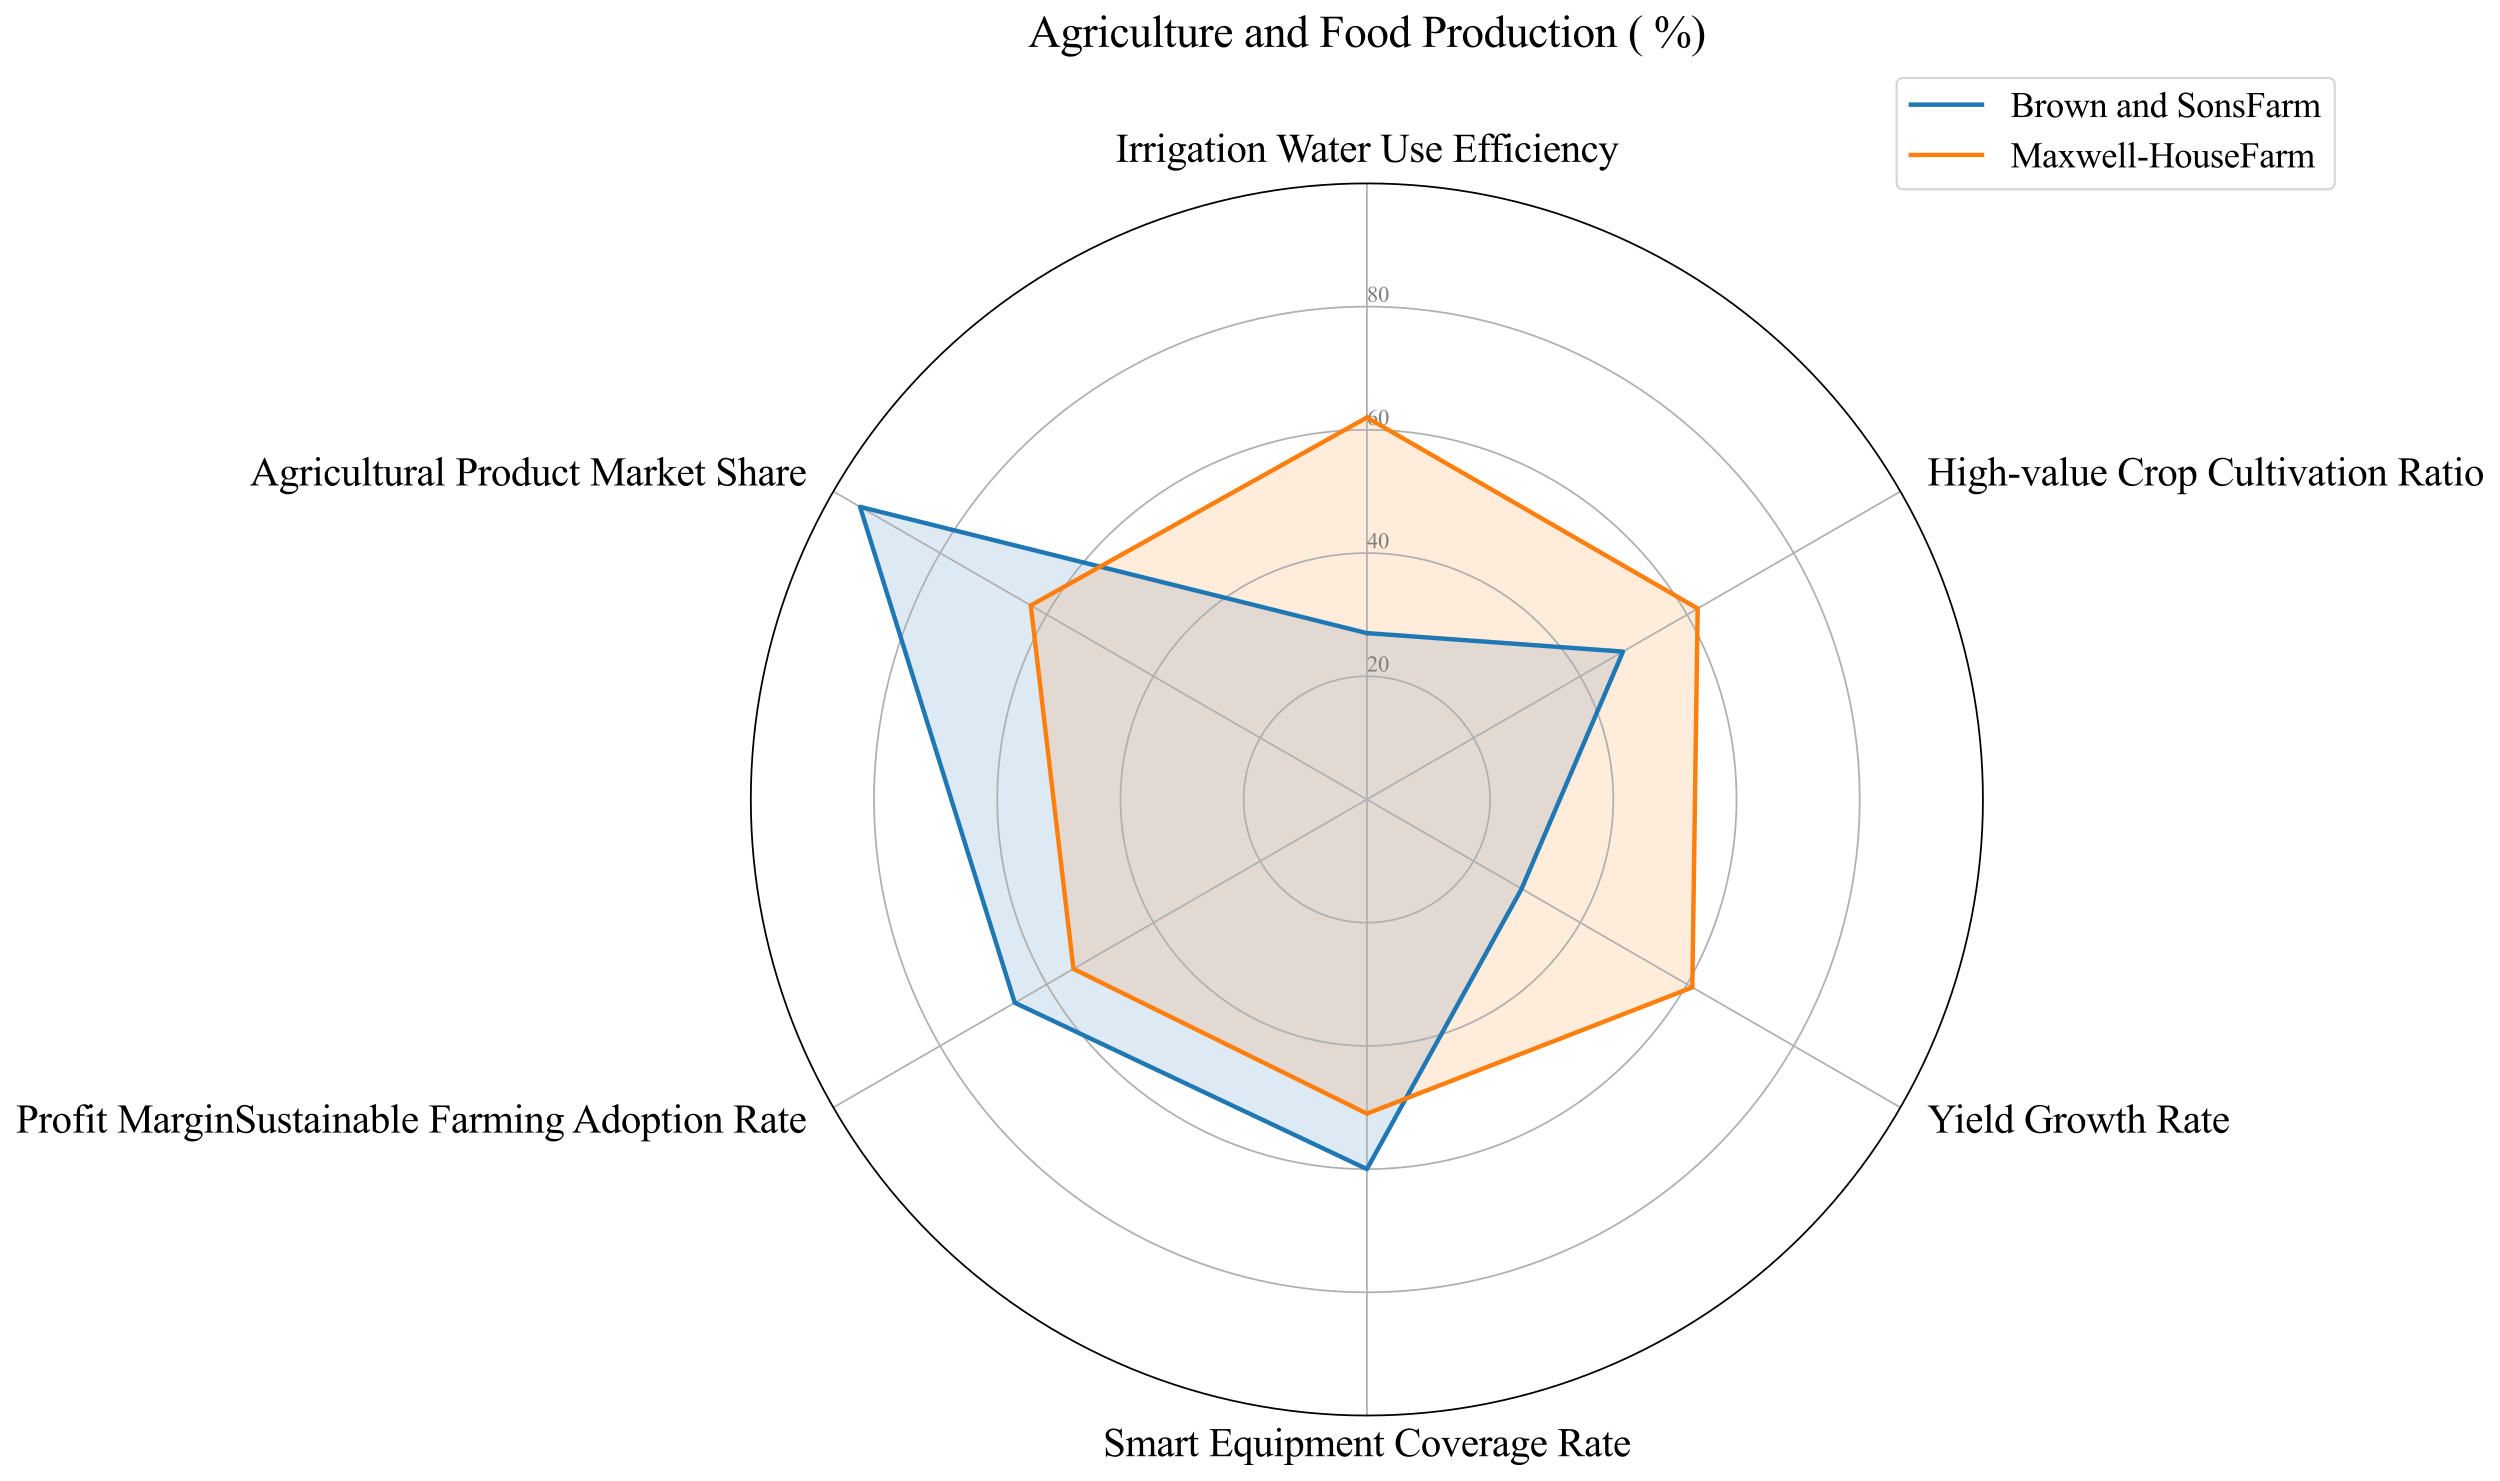 <?xml version="1.0" encoding="utf-8" standalone="no"?>
<!DOCTYPE svg PUBLIC "-//W3C//DTD SVG 1.1//EN"
  "http://www.w3.org/Graphics/SVG/1.1/DTD/svg11.dtd">
<svg xmlns:xlink="http://www.w3.org/1999/xlink" width="1124.901pt" height="666.319pt" viewBox="0 0 1124.901 666.319" xmlns="http://www.w3.org/2000/svg" version="1.1">
 <defs>
  <style type="text/css">*{stroke-linejoin: round; stroke-linecap: butt}</style>
 </defs>
 <g id="figure_1">
  <g id="patch_1">
   <path d="M -0 666.319 
L 1124.901 666.319 
L 1124.901 0 
L -0 0 
z
" style="fill: #ffffff"/>
  </g>
  <g id="axes_1">
   <g id="patch_2">
    <path d="M 892.241 359.728 
C 892.241 323.326 885.071 287.278 871.141 253.648 
C 857.21 220.017 836.791 189.457 811.051 163.718 
C 785.311 137.978 754.752 117.558 721.121 103.628 
C 687.49 89.698 651.443 82.528 615.041 82.528 
C 578.64 82.528 542.592 89.698 508.961 103.628 
C 475.331 117.558 444.771 137.978 419.031 163.718 
C 393.291 189.457 372.872 220.017 358.942 253.648 
C 345.012 287.278 337.841 323.326 337.841 359.728 
C 337.841 396.129 345.012 432.177 358.942 465.807 
C 372.872 499.438 393.291 529.998 419.031 555.737 
C 444.771 581.477 475.331 601.897 508.961 615.827 
C 542.592 629.757 578.64 636.928 615.041 636.928 
C 651.443 636.928 687.49 629.757 721.121 615.827 
C 754.752 601.897 785.311 581.477 811.051 555.737 
C 836.791 529.998 857.21 499.438 871.141 465.807 
C 885.071 432.177 892.241 396.129 892.241 359.728 
M 615.041 359.728 
C 615.041 359.728 615.041 359.728 615.041 359.728 
C 615.041 359.728 615.041 359.728 615.041 359.728 
C 615.041 359.728 615.041 359.728 615.041 359.728 
C 615.041 359.728 615.041 359.728 615.041 359.728 
C 615.041 359.728 615.041 359.728 615.041 359.728 
C 615.041 359.728 615.041 359.728 615.041 359.728 
C 615.041 359.728 615.041 359.728 615.041 359.728 
C 615.041 359.728 615.041 359.728 615.041 359.728 
C 615.041 359.728 615.041 359.728 615.041 359.728 
C 615.041 359.728 615.041 359.728 615.041 359.728 
C 615.041 359.728 615.041 359.728 615.041 359.728 
C 615.041 359.728 615.041 359.728 615.041 359.728 
C 615.041 359.728 615.041 359.728 615.041 359.728 
C 615.041 359.728 615.041 359.728 615.041 359.728 
C 615.041 359.728 615.041 359.728 615.041 359.728 
C 615.041 359.728 615.041 359.728 615.041 359.728 
z
" style="fill: #ffffff"/>
   </g>
   <g id="patch_3">
    <path d="M 615.041 284.884 
L 730.271 293.2 
L 684.659 399.921 
L 615.041 526.048 
L 456.6 451.204 
L 386.982 228.058 
z
" clip-path="url(#p8a1db079b9)" style="fill: #1f77b4; opacity: 0.15; stroke: #1f77b4; stroke-linejoin: miter"/>
   </g>
   <g id="patch_4">
    <path d="M 615.041 187.863 
L 763.88 273.796 
L 761.479 444.274 
L 615.041 501.099 
L 483.007 435.957 
L 463.802 272.409 
z
" clip-path="url(#p8a1db079b9)" style="fill: #ff7f0e; opacity: 0.15; stroke: #ff7f0e; stroke-linejoin: miter"/>
   </g>
   <g id="matplotlib.axis_1">
    <g id="xtick_1">
     <g id="line2d_1">
      <path d="M 615.041 359.728 
L 615.041 82.528 
" clip-path="url(#p8a1db079b9)" style="fill: none; stroke: #b0b0b0; stroke-width: 0.8; stroke-linecap: square"/>
     </g>
     <g id="text_1">
      <!-- Irrigation Water Use Efficiency -->
      <g transform="translate(501.883 72.835) scale(0.18 -0.18)">
       <defs>
        <path id="TimesNewRomanPSMT-49" d="M 1975 116 
L 1975 0 
L 159 0 
L 159 116 
L 309 116 
Q 572 116 691 269 
Q 766 369 766 750 
L 766 3488 
Q 766 3809 725 3913 
Q 694 3991 597 4047 
Q 459 4122 309 4122 
L 159 4122 
L 159 4238 
L 1975 4238 
L 1975 4122 
L 1822 4122 
Q 1563 4122 1444 3969 
Q 1366 3869 1366 3488 
L 1366 750 
Q 1366 428 1406 325 
Q 1438 247 1538 191 
Q 1672 116 1822 116 
L 1975 116 
z
" transform="scale(0.016)"/>
        <path id="TimesNewRomanPSMT-72" d="M 1038 2947 
L 1038 2303 
Q 1397 2947 1775 2947 
Q 1947 2947 2059 2842 
Q 2172 2738 2172 2600 
Q 2172 2478 2090 2393 
Q 2009 2309 1897 2309 
Q 1788 2309 1652 2417 
Q 1516 2525 1450 2525 
Q 1394 2525 1328 2463 
Q 1188 2334 1038 2041 
L 1038 669 
Q 1038 431 1097 309 
Q 1138 225 1241 169 
Q 1344 113 1538 113 
L 1538 0 
L 72 0 
L 72 113 
Q 291 113 397 181 
Q 475 231 506 341 
Q 522 394 522 644 
L 522 1753 
Q 522 2253 501 2348 
Q 481 2444 426 2487 
Q 372 2531 291 2531 
Q 194 2531 72 2484 
L 41 2597 
L 906 2947 
L 1038 2947 
z
" transform="scale(0.016)"/>
        <path id="TimesNewRomanPSMT-69" d="M 928 4444 
Q 1059 4444 1151 4351 
Q 1244 4259 1244 4128 
Q 1244 3997 1151 3903 
Q 1059 3809 928 3809 
Q 797 3809 703 3903 
Q 609 3997 609 4128 
Q 609 4259 701 4351 
Q 794 4444 928 4444 
z
M 1188 2947 
L 1188 647 
Q 1188 378 1227 289 
Q 1266 200 1342 156 
Q 1419 113 1622 113 
L 1622 0 
L 231 0 
L 231 113 
Q 441 113 512 153 
Q 584 194 626 287 
Q 669 381 669 647 
L 669 1750 
Q 669 2216 641 2353 
Q 619 2453 572 2492 
Q 525 2531 444 2531 
Q 356 2531 231 2484 
L 188 2597 
L 1050 2947 
L 1188 2947 
z
" transform="scale(0.016)"/>
        <path id="TimesNewRomanPSMT-67" d="M 966 1044 
Q 703 1172 562 1401 
Q 422 1631 422 1909 
Q 422 2334 742 2640 
Q 1063 2947 1563 2947 
Q 1972 2947 2272 2747 
L 2878 2747 
Q 3013 2747 3034 2739 
Q 3056 2731 3066 2713 
Q 3084 2684 3084 2613 
Q 3084 2531 3069 2500 
Q 3059 2484 3036 2475 
Q 3013 2466 2878 2466 
L 2506 2466 
Q 2681 2241 2681 1891 
Q 2681 1491 2375 1206 
Q 2069 922 1553 922 
Q 1341 922 1119 984 
Q 981 866 932 777 
Q 884 688 884 625 
Q 884 572 936 522 
Q 988 472 1138 450 
Q 1225 438 1575 428 
Q 2219 413 2409 384 
Q 2700 344 2873 169 
Q 3047 -6 3047 -263 
Q 3047 -616 2716 -925 
Q 2228 -1381 1444 -1381 
Q 841 -1381 425 -1109 
Q 191 -953 191 -784 
Q 191 -709 225 -634 
Q 278 -519 444 -313 
Q 466 -284 763 25 
Q 600 122 533 198 
Q 466 275 466 372 
Q 466 481 555 628 
Q 644 775 966 1044 
z
M 1509 2797 
Q 1278 2797 1122 2612 
Q 966 2428 966 2047 
Q 966 1553 1178 1281 
Q 1341 1075 1591 1075 
Q 1828 1075 1981 1253 
Q 2134 1431 2134 1813 
Q 2134 2309 1919 2591 
Q 1759 2797 1509 2797 
z
M 934 0 
Q 788 -159 713 -296 
Q 638 -434 638 -550 
Q 638 -700 819 -813 
Q 1131 -1006 1722 -1006 
Q 2284 -1006 2551 -807 
Q 2819 -609 2819 -384 
Q 2819 -222 2659 -153 
Q 2497 -84 2016 -72 
Q 1313 -53 934 0 
z
" transform="scale(0.016)"/>
        <path id="TimesNewRomanPSMT-61" d="M 1822 413 
Q 1381 72 1269 19 
Q 1100 -59 909 -59 
Q 613 -59 420 144 
Q 228 347 228 678 
Q 228 888 322 1041 
Q 450 1253 767 1440 
Q 1084 1628 1822 1897 
L 1822 2009 
Q 1822 2438 1686 2597 
Q 1550 2756 1291 2756 
Q 1094 2756 978 2650 
Q 859 2544 859 2406 
L 866 2225 
Q 866 2081 792 2003 
Q 719 1925 600 1925 
Q 484 1925 411 2006 
Q 338 2088 338 2228 
Q 338 2497 613 2722 
Q 888 2947 1384 2947 
Q 1766 2947 2009 2819 
Q 2194 2722 2281 2516 
Q 2338 2381 2338 1966 
L 2338 994 
Q 2338 584 2353 492 
Q 2369 400 2405 369 
Q 2441 338 2488 338 
Q 2538 338 2575 359 
Q 2641 400 2828 588 
L 2828 413 
Q 2478 -56 2159 -56 
Q 2006 -56 1915 50 
Q 1825 156 1822 413 
z
M 1822 616 
L 1822 1706 
Q 1350 1519 1213 1441 
Q 966 1303 859 1153 
Q 753 1003 753 825 
Q 753 600 887 451 
Q 1022 303 1197 303 
Q 1434 303 1822 616 
z
" transform="scale(0.016)"/>
        <path id="TimesNewRomanPSMT-74" d="M 1031 3803 
L 1031 2863 
L 1700 2863 
L 1700 2644 
L 1031 2644 
L 1031 788 
Q 1031 509 1111 412 
Q 1191 316 1316 316 
Q 1419 316 1516 380 
Q 1613 444 1666 569 
L 1788 569 
Q 1678 263 1478 108 
Q 1278 -47 1066 -47 
Q 922 -47 784 33 
Q 647 113 581 261 
Q 516 409 516 719 
L 516 2644 
L 63 2644 
L 63 2747 
Q 234 2816 414 2980 
Q 594 3144 734 3369 
Q 806 3488 934 3803 
L 1031 3803 
z
" transform="scale(0.016)"/>
        <path id="TimesNewRomanPSMT-6f" d="M 1600 2947 
Q 2250 2947 2644 2453 
Q 2978 2031 2978 1484 
Q 2978 1100 2793 706 
Q 2609 313 2286 112 
Q 1963 -88 1566 -88 
Q 919 -88 538 428 
Q 216 863 216 1403 
Q 216 1797 411 2186 
Q 606 2575 925 2761 
Q 1244 2947 1600 2947 
z
M 1503 2744 
Q 1338 2744 1170 2645 
Q 1003 2547 900 2300 
Q 797 2053 797 1666 
Q 797 1041 1045 587 
Q 1294 134 1700 134 
Q 2003 134 2200 384 
Q 2397 634 2397 1244 
Q 2397 2006 2069 2444 
Q 1847 2744 1503 2744 
z
" transform="scale(0.016)"/>
        <path id="TimesNewRomanPSMT-6e" d="M 1034 2341 
Q 1538 2947 1994 2947 
Q 2228 2947 2397 2830 
Q 2566 2713 2666 2444 
Q 2734 2256 2734 1869 
L 2734 647 
Q 2734 375 2778 278 
Q 2813 200 2889 156 
Q 2966 113 3172 113 
L 3172 0 
L 1756 0 
L 1756 113 
L 1816 113 
Q 2016 113 2095 173 
Q 2175 234 2206 353 
Q 2219 400 2219 647 
L 2219 1819 
Q 2219 2209 2117 2386 
Q 2016 2563 1775 2563 
Q 1403 2563 1034 2156 
L 1034 647 
Q 1034 356 1069 288 
Q 1113 197 1189 155 
Q 1266 113 1500 113 
L 1500 0 
L 84 0 
L 84 113 
L 147 113 
Q 366 113 442 223 
Q 519 334 519 647 
L 519 1709 
Q 519 2225 495 2337 
Q 472 2450 423 2490 
Q 375 2531 294 2531 
Q 206 2531 84 2484 
L 38 2597 
L 900 2947 
L 1034 2947 
L 1034 2341 
z
" transform="scale(0.016)"/>
        <path id="TimesNewRomanPSMT-20" transform="scale(0.016)"/>
        <path id="TimesNewRomanPSMT-57" d="M 5991 4238 
L 5991 4122 
Q 5825 4122 5722 4062 
Q 5619 4003 5525 3841 
Q 5463 3731 5328 3319 
L 4147 -97 
L 4022 -97 
L 3056 2613 
L 2097 -97 
L 1984 -97 
L 725 3422 
Q 584 3816 547 3888 
Q 484 4006 376 4064 
Q 269 4122 84 4122 
L 84 4238 
L 1653 4238 
L 1653 4122 
L 1578 4122 
Q 1413 4122 1325 4047 
Q 1238 3972 1238 3866 
Q 1238 3756 1375 3363 
L 2209 984 
L 2913 3006 
L 2788 3363 
L 2688 3647 
Q 2622 3803 2541 3922 
Q 2500 3981 2441 4022 
Q 2363 4078 2284 4103 
Q 2225 4122 2097 4122 
L 2097 4238 
L 3747 4238 
L 3747 4122 
L 3634 4122 
Q 3459 4122 3378 4047 
Q 3297 3972 3297 3844 
Q 3297 3684 3438 3288 
L 4250 984 
L 5056 3319 
Q 5194 3706 5194 3856 
Q 5194 3928 5148 3990 
Q 5103 4053 5034 4078 
Q 4916 4122 4725 4122 
L 4725 4238 
L 5991 4238 
z
" transform="scale(0.016)"/>
        <path id="TimesNewRomanPSMT-65" d="M 681 1784 
Q 678 1147 991 784 
Q 1303 422 1725 422 
Q 2006 422 2214 576 
Q 2422 731 2563 1106 
L 2659 1044 
Q 2594 616 2278 264 
Q 1963 -88 1488 -88 
Q 972 -88 605 314 
Q 238 716 238 1394 
Q 238 2128 614 2539 
Q 991 2950 1559 2950 
Q 2041 2950 2350 2633 
Q 2659 2316 2659 1784 
L 681 1784 
z
M 681 1966 
L 2006 1966 
Q 1991 2241 1941 2353 
Q 1863 2528 1708 2628 
Q 1553 2728 1384 2728 
Q 1125 2728 920 2526 
Q 716 2325 681 1966 
z
" transform="scale(0.016)"/>
        <path id="TimesNewRomanPSMT-55" d="M 3053 4122 
L 3053 4238 
L 4553 4238 
L 4553 4122 
L 4394 4122 
Q 4144 4122 4009 3913 
Q 3944 3816 3944 3463 
L 3944 1744 
Q 3944 1106 3817 754 
Q 3691 403 3320 151 
Q 2950 -100 2313 -100 
Q 1619 -100 1259 140 
Q 900 381 750 788 
Q 650 1066 650 1831 
L 650 3488 
Q 650 3878 542 4000 
Q 434 4122 194 4122 
L 34 4122 
L 34 4238 
L 1866 4238 
L 1866 4122 
L 1703 4122 
Q 1441 4122 1328 3956 
Q 1250 3844 1250 3488 
L 1250 1641 
Q 1250 1394 1295 1075 
Q 1341 756 1459 578 
Q 1578 400 1801 284 
Q 2025 169 2350 169 
Q 2766 169 3094 350 
Q 3422 531 3542 814 
Q 3663 1097 3663 1772 
L 3663 3488 
Q 3663 3884 3575 3984 
Q 3453 4122 3213 4122 
L 3053 4122 
z
" transform="scale(0.016)"/>
        <path id="TimesNewRomanPSMT-73" d="M 2050 2947 
L 2050 1972 
L 1947 1972 
Q 1828 2431 1642 2597 
Q 1456 2763 1169 2763 
Q 950 2763 815 2647 
Q 681 2531 681 2391 
Q 681 2216 781 2091 
Q 878 1963 1175 1819 
L 1631 1597 
Q 2266 1288 2266 781 
Q 2266 391 1970 151 
Q 1675 -88 1309 -88 
Q 1047 -88 709 6 
Q 606 38 541 38 
Q 469 38 428 -44 
L 325 -44 
L 325 978 
L 428 978 
Q 516 541 762 319 
Q 1009 97 1316 97 
Q 1531 97 1667 223 
Q 1803 350 1803 528 
Q 1803 744 1651 891 
Q 1500 1038 1047 1263 
Q 594 1488 453 1669 
Q 313 1847 313 2119 
Q 313 2472 555 2709 
Q 797 2947 1181 2947 
Q 1350 2947 1591 2875 
Q 1750 2828 1803 2828 
Q 1853 2828 1881 2850 
Q 1909 2872 1947 2947 
L 2050 2947 
z
" transform="scale(0.016)"/>
        <path id="TimesNewRomanPSMT-45" d="M 1338 4006 
L 1338 2331 
L 2269 2331 
Q 2631 2331 2753 2441 
Q 2916 2584 2934 2947 
L 3050 2947 
L 3050 1472 
L 2934 1472 
Q 2891 1781 2847 1869 
Q 2791 1978 2662 2040 
Q 2534 2103 2269 2103 
L 1338 2103 
L 1338 706 
Q 1338 425 1363 364 
Q 1388 303 1450 267 
Q 1513 231 1688 231 
L 2406 231 
Q 2766 231 2928 281 
Q 3091 331 3241 478 
Q 3434 672 3638 1063 
L 3763 1063 
L 3397 0 
L 131 0 
L 131 116 
L 281 116 
Q 431 116 566 188 
Q 666 238 702 338 
Q 738 438 738 747 
L 738 3500 
Q 738 3903 656 3997 
Q 544 4122 281 4122 
L 131 4122 
L 131 4238 
L 3397 4238 
L 3444 3309 
L 3322 3309 
Q 3256 3644 3176 3769 
Q 3097 3894 2941 3959 
Q 2816 4006 2500 4006 
L 1338 4006 
z
" transform="scale(0.016)"/>
        <path id="TimesNewRomanPSMT-66" d="M 1319 2638 
L 1319 756 
Q 1319 356 1406 250 
Q 1522 113 1716 113 
L 1975 113 
L 1975 0 
L 266 0 
L 266 113 
L 394 113 
Q 519 113 622 175 
Q 725 238 764 344 
Q 803 450 803 756 
L 803 2638 
L 247 2638 
L 247 2863 
L 803 2863 
L 803 3050 
Q 803 3478 940 3775 
Q 1078 4072 1361 4255 
Q 1644 4438 1997 4438 
Q 2325 4438 2600 4225 
Q 2781 4084 2781 3909 
Q 2781 3816 2700 3733 
Q 2619 3650 2525 3650 
Q 2453 3650 2373 3701 
Q 2294 3753 2178 3923 
Q 2063 4094 1966 4153 
Q 1869 4213 1750 4213 
Q 1606 4213 1506 4136 
Q 1406 4059 1362 3898 
Q 1319 3738 1319 3069 
L 1319 2863 
L 2056 2863 
L 2056 2638 
L 1319 2638 
z
" transform="scale(0.016)"/>
        <path id="TimesNewRomanPSMT-63" d="M 2631 1088 
Q 2516 522 2178 217 
Q 1841 -88 1431 -88 
Q 944 -88 581 321 
Q 219 731 219 1428 
Q 219 2103 620 2525 
Q 1022 2947 1584 2947 
Q 2006 2947 2278 2723 
Q 2550 2500 2550 2259 
Q 2550 2141 2473 2067 
Q 2397 1994 2259 1994 
Q 2075 1994 1981 2113 
Q 1928 2178 1911 2362 
Q 1894 2547 1784 2644 
Q 1675 2738 1481 2738 
Q 1169 2738 978 2506 
Q 725 2200 725 1697 
Q 725 1184 976 792 
Q 1228 400 1656 400 
Q 1963 400 2206 609 
Q 2378 753 2541 1131 
L 2631 1088 
z
" transform="scale(0.016)"/>
        <path id="TimesNewRomanPSMT-79" d="M 38 2863 
L 1372 2863 
L 1372 2747 
L 1306 2747 
Q 1166 2747 1095 2686 
Q 1025 2625 1025 2534 
Q 1025 2413 1128 2197 
L 1825 753 
L 2466 2334 
Q 2519 2463 2519 2588 
Q 2519 2644 2497 2672 
Q 2472 2706 2419 2726 
Q 2366 2747 2231 2747 
L 2231 2863 
L 3163 2863 
L 3163 2747 
Q 3047 2734 2984 2696 
Q 2922 2659 2847 2556 
Q 2819 2513 2741 2316 
L 1575 -541 
Q 1406 -956 1132 -1168 
Q 859 -1381 606 -1381 
Q 422 -1381 303 -1275 
Q 184 -1169 184 -1031 
Q 184 -900 270 -820 
Q 356 -741 506 -741 
Q 609 -741 788 -809 
Q 913 -856 944 -856 
Q 1038 -856 1148 -759 
Q 1259 -663 1372 -384 
L 1575 113 
L 547 2272 
Q 500 2369 397 2513 
Q 319 2622 269 2659 
Q 197 2709 38 2747 
L 38 2863 
z
" transform="scale(0.016)"/>
       </defs>
       <use xlink:href="#TimesNewRomanPSMT-49"/>
       <use xlink:href="#TimesNewRomanPSMT-72" transform="translate(33.301 0)"/>
       <use xlink:href="#TimesNewRomanPSMT-72" transform="translate(66.602 0)"/>
       <use xlink:href="#TimesNewRomanPSMT-69" transform="translate(99.902 0)"/>
       <use xlink:href="#TimesNewRomanPSMT-67" transform="translate(127.686 0)"/>
       <use xlink:href="#TimesNewRomanPSMT-61" transform="translate(177.686 0)"/>
       <use xlink:href="#TimesNewRomanPSMT-74" transform="translate(222.07 0)"/>
       <use xlink:href="#TimesNewRomanPSMT-69" transform="translate(249.854 0)"/>
       <use xlink:href="#TimesNewRomanPSMT-6f" transform="translate(277.637 0)"/>
       <use xlink:href="#TimesNewRomanPSMT-6e" transform="translate(327.637 0)"/>
       <use xlink:href="#TimesNewRomanPSMT-20" transform="translate(377.637 0)"/>
       <use xlink:href="#TimesNewRomanPSMT-57" transform="translate(400.887 0)"/>
       <use xlink:href="#TimesNewRomanPSMT-61" transform="translate(487.271 0)"/>
       <use xlink:href="#TimesNewRomanPSMT-74" transform="translate(531.656 0)"/>
       <use xlink:href="#TimesNewRomanPSMT-65" transform="translate(559.439 0)"/>
       <use xlink:href="#TimesNewRomanPSMT-72" transform="translate(603.824 0)"/>
       <use xlink:href="#TimesNewRomanPSMT-20" transform="translate(637.125 0)"/>
       <use xlink:href="#TimesNewRomanPSMT-55" transform="translate(662.125 0)"/>
       <use xlink:href="#TimesNewRomanPSMT-73" transform="translate(734.342 0)"/>
       <use xlink:href="#TimesNewRomanPSMT-65" transform="translate(773.258 0)"/>
       <use xlink:href="#TimesNewRomanPSMT-20" transform="translate(817.643 0)"/>
       <use xlink:href="#TimesNewRomanPSMT-45" transform="translate(842.643 0)"/>
       <use xlink:href="#TimesNewRomanPSMT-66" transform="translate(903.727 0)"/>
       <use xlink:href="#TimesNewRomanPSMT-66" transform="translate(935.277 0)"/>
       <use xlink:href="#TimesNewRomanPSMT-69" transform="translate(968.578 0)"/>
       <use xlink:href="#TimesNewRomanPSMT-63" transform="translate(996.361 0)"/>
       <use xlink:href="#TimesNewRomanPSMT-69" transform="translate(1040.746 0)"/>
       <use xlink:href="#TimesNewRomanPSMT-65" transform="translate(1068.529 0)"/>
       <use xlink:href="#TimesNewRomanPSMT-6e" transform="translate(1112.914 0)"/>
       <use xlink:href="#TimesNewRomanPSMT-63" transform="translate(1162.914 0)"/>
       <use xlink:href="#TimesNewRomanPSMT-79" transform="translate(1207.299 0)"/>
      </g>
     </g>
    </g>
    <g id="xtick_2">
     <g id="line2d_2">
      <path d="M 615.041 359.728 
L 855.104 221.127 
" clip-path="url(#p8a1db079b9)" style="fill: none; stroke: #b0b0b0; stroke-width: 0.8; stroke-linecap: square"/>
     </g>
     <g id="text_2">
      <!-- High-value Crop Cultivation Ratio -->
      <g transform="translate(867.228 218.435) scale(0.18 -0.18)">
       <defs>
        <path id="TimesNewRomanPSMT-48" d="M 1316 2272 
L 3284 2272 
L 3284 3484 
Q 3284 3809 3244 3913 
Q 3213 3991 3113 4047 
Q 2978 4122 2828 4122 
L 2678 4122 
L 2678 4238 
L 4491 4238 
L 4491 4122 
L 4341 4122 
Q 4191 4122 4056 4050 
Q 3956 4000 3920 3898 
Q 3884 3797 3884 3484 
L 3884 750 
Q 3884 428 3925 325 
Q 3956 247 4053 191 
Q 4191 116 4341 116 
L 4491 116 
L 4491 0 
L 2678 0 
L 2678 116 
L 2828 116 
Q 3088 116 3206 269 
Q 3284 369 3284 750 
L 3284 2041 
L 1316 2041 
L 1316 750 
Q 1316 428 1356 325 
Q 1388 247 1488 191 
Q 1622 116 1772 116 
L 1925 116 
L 1925 0 
L 109 0 
L 109 116 
L 259 116 
Q 522 116 641 269 
Q 716 369 716 750 
L 716 3484 
Q 716 3809 675 3913 
Q 644 3991 547 4047 
Q 409 4122 259 4122 
L 109 4122 
L 109 4238 
L 1925 4238 
L 1925 4122 
L 1772 4122 
Q 1622 4122 1488 4050 
Q 1391 4000 1353 3898 
Q 1316 3797 1316 3484 
L 1316 2272 
z
" transform="scale(0.016)"/>
        <path id="TimesNewRomanPSMT-68" d="M 1041 4444 
L 1041 2350 
Q 1388 2731 1591 2839 
Q 1794 2947 1997 2947 
Q 2241 2947 2416 2812 
Q 2591 2678 2675 2391 
Q 2734 2191 2734 1659 
L 2734 647 
Q 2734 375 2778 275 
Q 2809 200 2884 156 
Q 2959 113 3159 113 
L 3159 0 
L 1753 0 
L 1753 113 
L 1819 113 
Q 2019 113 2097 173 
Q 2175 234 2206 353 
Q 2216 403 2216 647 
L 2216 1659 
Q 2216 2128 2167 2275 
Q 2119 2422 2012 2495 
Q 1906 2569 1756 2569 
Q 1603 2569 1437 2487 
Q 1272 2406 1041 2159 
L 1041 647 
Q 1041 353 1073 281 
Q 1106 209 1195 161 
Q 1284 113 1503 113 
L 1503 0 
L 84 0 
L 84 113 
Q 275 113 384 172 
Q 447 203 484 290 
Q 522 378 522 647 
L 522 3238 
Q 522 3728 498 3840 
Q 475 3953 426 3993 
Q 378 4034 297 4034 
Q 231 4034 84 3984 
L 41 4094 
L 897 4444 
L 1041 4444 
z
" transform="scale(0.016)"/>
        <path id="TimesNewRomanPSMT-2d" d="M 259 1672 
L 1875 1672 
L 1875 1200 
L 259 1200 
L 259 1672 
z
" transform="scale(0.016)"/>
        <path id="TimesNewRomanPSMT-76" d="M 53 2863 
L 1400 2863 
L 1400 2747 
L 1313 2747 
Q 1191 2747 1127 2687 
Q 1063 2628 1063 2528 
Q 1063 2419 1128 2269 
L 1794 688 
L 2463 2328 
Q 2534 2503 2534 2594 
Q 2534 2638 2509 2666 
Q 2475 2713 2422 2730 
Q 2369 2747 2206 2747 
L 2206 2863 
L 3141 2863 
L 3141 2747 
Q 2978 2734 2916 2681 
Q 2806 2588 2719 2369 
L 1703 -88 
L 1575 -88 
L 553 2328 
Q 484 2497 421 2570 
Q 359 2644 263 2694 
Q 209 2722 53 2747 
L 53 2863 
z
" transform="scale(0.016)"/>
        <path id="TimesNewRomanPSMT-6c" d="M 1184 4444 
L 1184 647 
Q 1184 378 1223 290 
Q 1263 203 1344 158 
Q 1425 113 1647 113 
L 1647 0 
L 244 0 
L 244 113 
Q 441 113 512 153 
Q 584 194 625 287 
Q 666 381 666 647 
L 666 3247 
Q 666 3731 644 3842 
Q 622 3953 573 3993 
Q 525 4034 450 4034 
Q 369 4034 244 3984 
L 191 4094 
L 1044 4444 
L 1184 4444 
z
" transform="scale(0.016)"/>
        <path id="TimesNewRomanPSMT-75" d="M 2709 2863 
L 2709 1128 
Q 2709 631 2732 520 
Q 2756 409 2807 365 
Q 2859 322 2928 322 
Q 3025 322 3147 375 
L 3191 266 
L 2334 -88 
L 2194 -88 
L 2194 519 
Q 1825 119 1631 15 
Q 1438 -88 1222 -88 
Q 981 -88 804 51 
Q 628 191 559 409 
Q 491 628 491 1028 
L 491 2306 
Q 491 2509 447 2587 
Q 403 2666 317 2708 
Q 231 2750 6 2747 
L 6 2863 
L 1009 2863 
L 1009 947 
Q 1009 547 1148 422 
Q 1288 297 1484 297 
Q 1619 297 1789 381 
Q 1959 466 2194 703 
L 2194 2325 
Q 2194 2569 2105 2655 
Q 2016 2741 1734 2747 
L 1734 2863 
L 2709 2863 
z
" transform="scale(0.016)"/>
        <path id="TimesNewRomanPSMT-43" d="M 3853 4334 
L 3950 2894 
L 3853 2894 
Q 3659 3541 3300 3825 
Q 2941 4109 2438 4109 
Q 2016 4109 1675 3895 
Q 1334 3681 1139 3212 
Q 944 2744 944 2047 
Q 944 1472 1128 1050 
Q 1313 628 1683 403 
Q 2053 178 2528 178 
Q 2941 178 3256 354 
Q 3572 531 3950 1056 
L 4047 994 
Q 3728 428 3303 165 
Q 2878 -97 2294 -97 
Q 1241 -97 663 684 
Q 231 1266 231 2053 
Q 231 2688 515 3219 
Q 800 3750 1298 4042 
Q 1797 4334 2388 4334 
Q 2847 4334 3294 4109 
Q 3425 4041 3481 4041 
Q 3566 4041 3628 4100 
Q 3709 4184 3744 4334 
L 3853 4334 
z
" transform="scale(0.016)"/>
        <path id="TimesNewRomanPSMT-70" d="M -6 2578 
L 875 2934 
L 994 2934 
L 994 2266 
Q 1216 2644 1439 2795 
Q 1663 2947 1909 2947 
Q 2341 2947 2628 2609 
Q 2981 2197 2981 1534 
Q 2981 794 2556 309 
Q 2206 -88 1675 -88 
Q 1444 -88 1275 -22 
Q 1150 25 994 166 
L 994 -706 
Q 994 -1000 1030 -1079 
Q 1066 -1159 1155 -1206 
Q 1244 -1253 1478 -1253 
L 1478 -1369 
L -22 -1369 
L -22 -1253 
L 56 -1253 
Q 228 -1256 350 -1188 
Q 409 -1153 442 -1076 
Q 475 -1000 475 -688 
L 475 2019 
Q 475 2297 450 2372 
Q 425 2447 370 2484 
Q 316 2522 222 2522 
Q 147 2522 31 2478 
L -6 2578 
z
M 994 2081 
L 994 1013 
Q 994 666 1022 556 
Q 1066 375 1236 237 
Q 1406 100 1666 100 
Q 1978 100 2172 344 
Q 2425 663 2425 1241 
Q 2425 1897 2138 2250 
Q 1938 2494 1663 2494 
Q 1513 2494 1366 2419 
Q 1253 2363 994 2081 
z
" transform="scale(0.016)"/>
        <path id="TimesNewRomanPSMT-52" d="M 4325 0 
L 3194 0 
L 1759 1981 
Q 1600 1975 1500 1975 
Q 1459 1975 1412 1976 
Q 1366 1978 1316 1981 
L 1316 750 
Q 1316 350 1403 253 
Q 1522 116 1759 116 
L 1925 116 
L 1925 0 
L 109 0 
L 109 116 
L 269 116 
Q 538 116 653 291 
Q 719 388 719 750 
L 719 3488 
Q 719 3888 631 3984 
Q 509 4122 269 4122 
L 109 4122 
L 109 4238 
L 1653 4238 
Q 2328 4238 2648 4139 
Q 2969 4041 3192 3777 
Q 3416 3513 3416 3147 
Q 3416 2756 3161 2468 
Q 2906 2181 2372 2063 
L 3247 847 
Q 3547 428 3762 290 
Q 3978 153 4325 116 
L 4325 0 
z
M 1316 2178 
Q 1375 2178 1419 2176 
Q 1463 2175 1491 2175 
Q 2097 2175 2405 2437 
Q 2713 2700 2713 3106 
Q 2713 3503 2464 3751 
Q 2216 4000 1806 4000 
Q 1625 4000 1316 3941 
L 1316 2178 
z
" transform="scale(0.016)"/>
       </defs>
       <use xlink:href="#TimesNewRomanPSMT-48"/>
       <use xlink:href="#TimesNewRomanPSMT-69" transform="translate(72.217 0)"/>
       <use xlink:href="#TimesNewRomanPSMT-67" transform="translate(100 0)"/>
       <use xlink:href="#TimesNewRomanPSMT-68" transform="translate(150 0)"/>
       <use xlink:href="#TimesNewRomanPSMT-2d" transform="translate(200 0)"/>
       <use xlink:href="#TimesNewRomanPSMT-76" transform="translate(233.301 0)"/>
       <use xlink:href="#TimesNewRomanPSMT-61" transform="translate(283.301 0)"/>
       <use xlink:href="#TimesNewRomanPSMT-6c" transform="translate(327.686 0)"/>
       <use xlink:href="#TimesNewRomanPSMT-75" transform="translate(355.469 0)"/>
       <use xlink:href="#TimesNewRomanPSMT-65" transform="translate(405.469 0)"/>
       <use xlink:href="#TimesNewRomanPSMT-20" transform="translate(449.854 0)"/>
       <use xlink:href="#TimesNewRomanPSMT-43" transform="translate(474.854 0)"/>
       <use xlink:href="#TimesNewRomanPSMT-72" transform="translate(541.553 0)"/>
       <use xlink:href="#TimesNewRomanPSMT-6f" transform="translate(574.854 0)"/>
       <use xlink:href="#TimesNewRomanPSMT-70" transform="translate(624.854 0)"/>
       <use xlink:href="#TimesNewRomanPSMT-20" transform="translate(674.854 0)"/>
       <use xlink:href="#TimesNewRomanPSMT-43" transform="translate(699.854 0)"/>
       <use xlink:href="#TimesNewRomanPSMT-75" transform="translate(766.553 0)"/>
       <use xlink:href="#TimesNewRomanPSMT-6c" transform="translate(816.553 0)"/>
       <use xlink:href="#TimesNewRomanPSMT-74" transform="translate(844.336 0)"/>
       <use xlink:href="#TimesNewRomanPSMT-69" transform="translate(872.119 0)"/>
       <use xlink:href="#TimesNewRomanPSMT-76" transform="translate(899.902 0)"/>
       <use xlink:href="#TimesNewRomanPSMT-61" transform="translate(949.902 0)"/>
       <use xlink:href="#TimesNewRomanPSMT-74" transform="translate(994.287 0)"/>
       <use xlink:href="#TimesNewRomanPSMT-69" transform="translate(1022.07 0)"/>
       <use xlink:href="#TimesNewRomanPSMT-6f" transform="translate(1049.854 0)"/>
       <use xlink:href="#TimesNewRomanPSMT-6e" transform="translate(1099.854 0)"/>
       <use xlink:href="#TimesNewRomanPSMT-20" transform="translate(1149.854 0)"/>
       <use xlink:href="#TimesNewRomanPSMT-52" transform="translate(1174.854 0)"/>
       <use xlink:href="#TimesNewRomanPSMT-61" transform="translate(1241.553 0)"/>
       <use xlink:href="#TimesNewRomanPSMT-74" transform="translate(1285.938 0)"/>
       <use xlink:href="#TimesNewRomanPSMT-69" transform="translate(1313.721 0)"/>
       <use xlink:href="#TimesNewRomanPSMT-6f" transform="translate(1341.504 0)"/>
      </g>
     </g>
    </g>
    <g id="xtick_3">
     <g id="line2d_3">
      <path d="M 615.041 359.728 
L 855.104 498.327 
" clip-path="url(#p8a1db079b9)" style="fill: none; stroke: #b0b0b0; stroke-width: 0.8; stroke-linecap: square"/>
     </g>
     <g id="text_3">
      <!-- Yield Growth Rate -->
      <g transform="translate(867.228 509.652) scale(0.18 -0.18)">
       <defs>
        <path id="TimesNewRomanPSMT-59" d="M 3050 4238 
L 4528 4238 
L 4528 4122 
L 4447 4122 
Q 4366 4122 4209 4050 
Q 4053 3978 3925 3843 
Q 3797 3709 3609 3406 
L 2588 1797 
L 2588 734 
Q 2588 344 2675 247 
Q 2794 116 3050 116 
L 3188 116 
L 3188 0 
L 1388 0 
L 1388 116 
L 1538 116 
Q 1806 116 1919 278 
Q 1988 378 1988 734 
L 1988 1738 
L 825 3513 
Q 619 3825 545 3903 
Q 472 3981 241 4091 
Q 178 4122 59 4122 
L 59 4238 
L 1872 4238 
L 1872 4122 
L 1778 4122 
Q 1631 4122 1507 4053 
Q 1384 3984 1384 3847 
Q 1384 3734 1575 3441 
L 2459 2075 
L 3291 3381 
Q 3478 3675 3478 3819 
Q 3478 3906 3433 3975 
Q 3388 4044 3303 4083 
Q 3219 4122 3050 4122 
L 3050 4238 
z
" transform="scale(0.016)"/>
        <path id="TimesNewRomanPSMT-64" d="M 2222 322 
Q 2013 103 1813 7 
Q 1613 -88 1381 -88 
Q 913 -88 563 304 
Q 213 697 213 1313 
Q 213 1928 600 2439 
Q 988 2950 1597 2950 
Q 1975 2950 2222 2709 
L 2222 3238 
Q 2222 3728 2198 3840 
Q 2175 3953 2125 3993 
Q 2075 4034 2000 4034 
Q 1919 4034 1784 3984 
L 1744 4094 
L 2597 4444 
L 2738 4444 
L 2738 1134 
Q 2738 631 2761 520 
Q 2784 409 2836 365 
Q 2888 322 2956 322 
Q 3041 322 3181 375 
L 3216 266 
L 2366 -88 
L 2222 -88 
L 2222 322 
z
M 2222 541 
L 2222 2016 
Q 2203 2228 2109 2403 
Q 2016 2578 1861 2667 
Q 1706 2756 1559 2756 
Q 1284 2756 1069 2509 
Q 784 2184 784 1559 
Q 784 928 1059 592 
Q 1334 256 1672 256 
Q 1956 256 2222 541 
z
" transform="scale(0.016)"/>
        <path id="TimesNewRomanPSMT-47" d="M 3928 4334 
L 4038 2997 
L 3928 2997 
Q 3763 3497 3500 3750 
Q 3122 4116 2528 4116 
Q 1719 4116 1297 3475 
Q 944 2934 944 2188 
Q 944 1581 1178 1081 
Q 1413 581 1792 348 
Q 2172 116 2572 116 
Q 2806 116 3025 175 
Q 3244 234 3447 350 
L 3447 1575 
Q 3447 1894 3398 1992 
Q 3350 2091 3248 2142 
Q 3147 2194 2891 2194 
L 2891 2313 
L 4531 2313 
L 4531 2194 
L 4453 2194 
Q 4209 2194 4119 2031 
Q 4056 1916 4056 1575 
L 4056 278 
Q 3697 84 3347 -6 
Q 2997 -97 2569 -97 
Q 1341 -97 703 691 
Q 225 1281 225 2053 
Q 225 2613 494 3125 
Q 813 3734 1369 4063 
Q 1834 4334 2469 4334 
Q 2700 4334 2889 4296 
Q 3078 4259 3425 4131 
Q 3600 4066 3659 4066 
Q 3719 4066 3761 4120 
Q 3803 4175 3813 4334 
L 3928 4334 
z
" transform="scale(0.016)"/>
        <path id="TimesNewRomanPSMT-77" d="M 41 2863 
L 1241 2863 
L 1241 2747 
Q 1075 2734 1023 2687 
Q 972 2641 972 2553 
Q 972 2456 1025 2319 
L 1638 672 
L 2253 2013 
L 2091 2434 
Q 2016 2622 1894 2694 
Q 1825 2738 1638 2747 
L 1638 2863 
L 3000 2863 
L 3000 2747 
Q 2775 2738 2681 2666 
Q 2619 2616 2619 2506 
Q 2619 2444 2644 2378 
L 3294 734 
L 3897 2319 
Q 3959 2488 3959 2588 
Q 3959 2647 3898 2694 
Q 3838 2741 3659 2747 
L 3659 2863 
L 4563 2863 
L 4563 2747 
Q 4291 2706 4163 2378 
L 3206 -88 
L 3078 -88 
L 2363 1741 
L 1528 -88 
L 1413 -88 
L 494 2319 
Q 403 2547 315 2626 
Q 228 2706 41 2747 
L 41 2863 
z
" transform="scale(0.016)"/>
       </defs>
       <use xlink:href="#TimesNewRomanPSMT-59"/>
       <use xlink:href="#TimesNewRomanPSMT-69" transform="translate(66.717 0)"/>
       <use xlink:href="#TimesNewRomanPSMT-65" transform="translate(94.5 0)"/>
       <use xlink:href="#TimesNewRomanPSMT-6c" transform="translate(138.885 0)"/>
       <use xlink:href="#TimesNewRomanPSMT-64" transform="translate(166.668 0)"/>
       <use xlink:href="#TimesNewRomanPSMT-20" transform="translate(216.668 0)"/>
       <use xlink:href="#TimesNewRomanPSMT-47" transform="translate(241.668 0)"/>
       <use xlink:href="#TimesNewRomanPSMT-72" transform="translate(313.885 0)"/>
       <use xlink:href="#TimesNewRomanPSMT-6f" transform="translate(347.186 0)"/>
       <use xlink:href="#TimesNewRomanPSMT-77" transform="translate(397.186 0)"/>
       <use xlink:href="#TimesNewRomanPSMT-74" transform="translate(469.402 0)"/>
       <use xlink:href="#TimesNewRomanPSMT-68" transform="translate(497.186 0)"/>
       <use xlink:href="#TimesNewRomanPSMT-20" transform="translate(547.186 0)"/>
       <use xlink:href="#TimesNewRomanPSMT-52" transform="translate(572.186 0)"/>
       <use xlink:href="#TimesNewRomanPSMT-61" transform="translate(638.885 0)"/>
       <use xlink:href="#TimesNewRomanPSMT-74" transform="translate(683.27 0)"/>
       <use xlink:href="#TimesNewRomanPSMT-65" transform="translate(711.053 0)"/>
      </g>
     </g>
    </g>
    <g id="xtick_4">
     <g id="line2d_4">
      <path d="M 615.041 359.728 
L 615.041 636.928 
" clip-path="url(#p8a1db079b9)" style="fill: none; stroke: #b0b0b0; stroke-width: 0.8; stroke-linecap: square"/>
     </g>
     <g id="text_4">
      <!-- Smart Equipment Coverage Rate -->
      <g transform="translate(496.321 655.235) scale(0.18 -0.18)">
       <defs>
        <path id="TimesNewRomanPSMT-53" d="M 2934 4334 
L 2934 2869 
L 2819 2869 
Q 2763 3291 2617 3541 
Q 2472 3791 2203 3937 
Q 1934 4084 1647 4084 
Q 1322 4084 1109 3886 
Q 897 3688 897 3434 
Q 897 3241 1031 3081 
Q 1225 2847 1953 2456 
Q 2547 2138 2764 1967 
Q 2981 1797 3098 1565 
Q 3216 1334 3216 1081 
Q 3216 600 2842 251 
Q 2469 -97 1881 -97 
Q 1697 -97 1534 -69 
Q 1438 -53 1133 45 
Q 828 144 747 144 
Q 669 144 623 97 
Q 578 50 556 -97 
L 441 -97 
L 441 1356 
L 556 1356 
Q 638 900 775 673 
Q 913 447 1195 297 
Q 1478 147 1816 147 
Q 2206 147 2432 353 
Q 2659 559 2659 841 
Q 2659 997 2573 1156 
Q 2488 1316 2306 1453 
Q 2184 1547 1640 1851 
Q 1097 2156 867 2337 
Q 638 2519 519 2737 
Q 400 2956 400 3219 
Q 400 3675 750 4004 
Q 1100 4334 1641 4334 
Q 1978 4334 2356 4169 
Q 2531 4091 2603 4091 
Q 2684 4091 2736 4139 
Q 2788 4188 2819 4334 
L 2934 4334 
z
" transform="scale(0.016)"/>
        <path id="TimesNewRomanPSMT-6d" d="M 1050 2338 
Q 1363 2650 1419 2697 
Q 1559 2816 1721 2881 
Q 1884 2947 2044 2947 
Q 2313 2947 2506 2790 
Q 2700 2634 2766 2338 
Q 3088 2713 3309 2830 
Q 3531 2947 3766 2947 
Q 3994 2947 4170 2830 
Q 4347 2713 4450 2447 
Q 4519 2266 4519 1878 
L 4519 647 
Q 4519 378 4559 278 
Q 4591 209 4675 161 
Q 4759 113 4950 113 
L 4950 0 
L 3538 0 
L 3538 113 
L 3597 113 
Q 3781 113 3884 184 
Q 3956 234 3988 344 
Q 4000 397 4000 647 
L 4000 1878 
Q 4000 2228 3916 2372 
Q 3794 2572 3525 2572 
Q 3359 2572 3192 2489 
Q 3025 2406 2788 2181 
L 2781 2147 
L 2788 2013 
L 2788 647 
Q 2788 353 2820 281 
Q 2853 209 2943 161 
Q 3034 113 3253 113 
L 3253 0 
L 1806 0 
L 1806 113 
Q 2044 113 2133 169 
Q 2222 225 2256 338 
Q 2272 391 2272 647 
L 2272 1878 
Q 2272 2228 2169 2381 
Q 2031 2581 1784 2581 
Q 1616 2581 1450 2491 
Q 1191 2353 1050 2181 
L 1050 647 
Q 1050 366 1089 281 
Q 1128 197 1204 155 
Q 1281 113 1516 113 
L 1516 0 
L 100 0 
L 100 113 
Q 297 113 375 155 
Q 453 197 493 289 
Q 534 381 534 647 
L 534 1741 
Q 534 2213 506 2350 
Q 484 2453 437 2492 
Q 391 2531 309 2531 
Q 222 2531 100 2484 
L 53 2597 
L 916 2947 
L 1050 2947 
L 1050 2338 
z
" transform="scale(0.016)"/>
        <path id="TimesNewRomanPSMT-71" d="M 2734 2947 
L 2734 -734 
Q 2734 -1009 2771 -1087 
Q 2809 -1166 2889 -1209 
Q 2969 -1253 3200 -1253 
L 3200 -1369 
L 1756 -1369 
L 1756 -1253 
L 1816 -1253 
Q 1991 -1253 2081 -1203 
Q 2144 -1169 2181 -1080 
Q 2219 -991 2219 -734 
L 2219 497 
Q 1934 159 1721 35 
Q 1509 -88 1281 -88 
Q 866 -88 539 290 
Q 213 669 213 1303 
Q 213 2031 644 2489 
Q 1075 2947 1684 2947 
Q 1863 2947 2013 2897 
Q 2163 2847 2281 2747 
Q 2463 2834 2628 2947 
L 2734 2947 
z
M 2219 694 
L 2219 2038 
Q 2219 2272 2158 2406 
Q 2097 2541 1940 2634 
Q 1784 2728 1588 2728 
Q 1238 2728 988 2431 
Q 738 2134 738 1531 
Q 738 953 992 653 
Q 1247 353 1606 353 
Q 1791 353 1934 433 
Q 2078 513 2219 694 
z
" transform="scale(0.016)"/>
       </defs>
       <use xlink:href="#TimesNewRomanPSMT-53"/>
       <use xlink:href="#TimesNewRomanPSMT-6d" transform="translate(55.615 0)"/>
       <use xlink:href="#TimesNewRomanPSMT-61" transform="translate(133.398 0)"/>
       <use xlink:href="#TimesNewRomanPSMT-72" transform="translate(177.783 0)"/>
       <use xlink:href="#TimesNewRomanPSMT-74" transform="translate(211.084 0)"/>
       <use xlink:href="#TimesNewRomanPSMT-20" transform="translate(238.867 0)"/>
       <use xlink:href="#TimesNewRomanPSMT-45" transform="translate(263.867 0)"/>
       <use xlink:href="#TimesNewRomanPSMT-71" transform="translate(324.951 0)"/>
       <use xlink:href="#TimesNewRomanPSMT-75" transform="translate(374.951 0)"/>
       <use xlink:href="#TimesNewRomanPSMT-69" transform="translate(424.951 0)"/>
       <use xlink:href="#TimesNewRomanPSMT-70" transform="translate(452.734 0)"/>
       <use xlink:href="#TimesNewRomanPSMT-6d" transform="translate(502.734 0)"/>
       <use xlink:href="#TimesNewRomanPSMT-65" transform="translate(580.518 0)"/>
       <use xlink:href="#TimesNewRomanPSMT-6e" transform="translate(624.902 0)"/>
       <use xlink:href="#TimesNewRomanPSMT-74" transform="translate(674.902 0)"/>
       <use xlink:href="#TimesNewRomanPSMT-20" transform="translate(702.686 0)"/>
       <use xlink:href="#TimesNewRomanPSMT-43" transform="translate(727.686 0)"/>
       <use xlink:href="#TimesNewRomanPSMT-6f" transform="translate(794.385 0)"/>
       <use xlink:href="#TimesNewRomanPSMT-76" transform="translate(844.385 0)"/>
       <use xlink:href="#TimesNewRomanPSMT-65" transform="translate(894.385 0)"/>
       <use xlink:href="#TimesNewRomanPSMT-72" transform="translate(938.77 0)"/>
       <use xlink:href="#TimesNewRomanPSMT-61" transform="translate(972.07 0)"/>
       <use xlink:href="#TimesNewRomanPSMT-67" transform="translate(1016.455 0)"/>
       <use xlink:href="#TimesNewRomanPSMT-65" transform="translate(1066.455 0)"/>
       <use xlink:href="#TimesNewRomanPSMT-20" transform="translate(1110.84 0)"/>
       <use xlink:href="#TimesNewRomanPSMT-52" transform="translate(1135.84 0)"/>
       <use xlink:href="#TimesNewRomanPSMT-61" transform="translate(1202.539 0)"/>
       <use xlink:href="#TimesNewRomanPSMT-74" transform="translate(1246.924 0)"/>
       <use xlink:href="#TimesNewRomanPSMT-65" transform="translate(1274.707 0)"/>
      </g>
     </g>
    </g>
    <g id="xtick_5">
     <g id="line2d_5">
      <path d="M 615.041 359.728 
L 374.979 498.327 
" clip-path="url(#p8a1db079b9)" style="fill: none; stroke: #b0b0b0; stroke-width: 0.8; stroke-linecap: square"/>
     </g>
     <g id="text_5">
      <!-- Profit MarginSustainable Farming Adoption Rate -->
      <g transform="translate(7.2 509.635) scale(0.18 -0.18)">
       <defs>
        <path id="TimesNewRomanPSMT-50" d="M 1313 1984 
L 1313 750 
Q 1313 350 1400 253 
Q 1519 116 1759 116 
L 1922 116 
L 1922 0 
L 106 0 
L 106 116 
L 266 116 
Q 534 116 650 291 
Q 713 388 713 750 
L 713 3488 
Q 713 3888 628 3984 
Q 506 4122 266 4122 
L 106 4122 
L 106 4238 
L 1659 4238 
Q 2228 4238 2556 4120 
Q 2884 4003 3109 3725 
Q 3334 3447 3334 3066 
Q 3334 2547 2992 2222 
Q 2650 1897 2025 1897 
Q 1872 1897 1694 1919 
Q 1516 1941 1313 1984 
z
M 1313 2163 
Q 1478 2131 1606 2115 
Q 1734 2100 1825 2100 
Q 2150 2100 2386 2351 
Q 2622 2603 2622 3003 
Q 2622 3278 2509 3514 
Q 2397 3750 2190 3867 
Q 1984 3984 1722 3984 
Q 1563 3984 1313 3925 
L 1313 2163 
z
" transform="scale(0.016)"/>
        <path id="TimesNewRomanPSMT-4d" d="M 2619 0 
L 981 3566 
L 981 734 
Q 981 344 1066 247 
Q 1181 116 1431 116 
L 1581 116 
L 1581 0 
L 106 0 
L 106 116 
L 256 116 
Q 525 116 638 278 
Q 706 378 706 734 
L 706 3503 
Q 706 3784 644 3909 
Q 600 4000 483 4061 
Q 366 4122 106 4122 
L 106 4238 
L 1306 4238 
L 2844 922 
L 4356 4238 
L 5556 4238 
L 5556 4122 
L 5409 4122 
Q 5138 4122 5025 3959 
Q 4956 3859 4956 3503 
L 4956 734 
Q 4956 344 5044 247 
Q 5159 116 5409 116 
L 5556 116 
L 5556 0 
L 3756 0 
L 3756 116 
L 3906 116 
Q 4178 116 4288 278 
Q 4356 378 4356 734 
L 4356 3566 
L 2722 0 
L 2619 0 
z
" transform="scale(0.016)"/>
        <path id="TimesNewRomanPSMT-62" d="M 984 2369 
Q 1400 2947 1881 2947 
Q 2322 2947 2650 2570 
Q 2978 2194 2978 1541 
Q 2978 778 2472 313 
Q 2038 -88 1503 -88 
Q 1253 -88 995 3 
Q 738 94 469 275 
L 469 3241 
Q 469 3728 445 3840 
Q 422 3953 372 3993 
Q 322 4034 247 4034 
Q 159 4034 28 3984 
L -16 4094 
L 844 4444 
L 984 4444 
L 984 2369 
z
M 984 2169 
L 984 456 
Q 1144 300 1314 220 
Q 1484 141 1663 141 
Q 1947 141 2192 453 
Q 2438 766 2438 1363 
Q 2438 1913 2192 2208 
Q 1947 2503 1634 2503 
Q 1469 2503 1303 2419 
Q 1178 2356 984 2169 
z
" transform="scale(0.016)"/>
        <path id="TimesNewRomanPSMT-46" d="M 1309 4006 
L 1309 2341 
L 2081 2341 
Q 2347 2341 2470 2458 
Q 2594 2575 2634 2922 
L 2750 2922 
L 2750 1488 
L 2634 1488 
Q 2631 1734 2570 1850 
Q 2509 1966 2401 2023 
Q 2294 2081 2081 2081 
L 1309 2081 
L 1309 750 
Q 1309 428 1350 325 
Q 1381 247 1481 191 
Q 1619 116 1769 116 
L 1922 116 
L 1922 0 
L 103 0 
L 103 116 
L 253 116 
Q 516 116 634 269 
Q 709 369 709 750 
L 709 3488 
Q 709 3809 669 3913 
Q 638 3991 541 4047 
Q 406 4122 253 4122 
L 103 4122 
L 103 4238 
L 3256 4238 
L 3297 3306 
L 3188 3306 
Q 3106 3603 2998 3742 
Q 2891 3881 2733 3943 
Q 2575 4006 2244 4006 
L 1309 4006 
z
" transform="scale(0.016)"/>
        <path id="TimesNewRomanPSMT-41" d="M 2928 1419 
L 1288 1419 
L 1000 750 
Q 894 503 894 381 
Q 894 284 986 211 
Q 1078 138 1384 116 
L 1384 0 
L 50 0 
L 50 116 
Q 316 163 394 238 
Q 553 388 747 847 
L 2238 4334 
L 2347 4334 
L 3822 809 
Q 4000 384 4145 257 
Q 4291 131 4550 116 
L 4550 0 
L 2878 0 
L 2878 116 
Q 3131 128 3220 200 
Q 3309 272 3309 375 
Q 3309 513 3184 809 
L 2928 1419 
z
M 2841 1650 
L 2122 3363 
L 1384 1650 
L 2841 1650 
z
" transform="scale(0.016)"/>
       </defs>
       <use xlink:href="#TimesNewRomanPSMT-50"/>
       <use xlink:href="#TimesNewRomanPSMT-72" transform="translate(55.615 0)"/>
       <use xlink:href="#TimesNewRomanPSMT-6f" transform="translate(88.916 0)"/>
       <use xlink:href="#TimesNewRomanPSMT-66" transform="translate(138.916 0)"/>
       <use xlink:href="#TimesNewRomanPSMT-69" transform="translate(172.217 0)"/>
       <use xlink:href="#TimesNewRomanPSMT-74" transform="translate(200 0)"/>
       <use xlink:href="#TimesNewRomanPSMT-20" transform="translate(227.783 0)"/>
       <use xlink:href="#TimesNewRomanPSMT-4d" transform="translate(252.783 0)"/>
       <use xlink:href="#TimesNewRomanPSMT-61" transform="translate(341.699 0)"/>
       <use xlink:href="#TimesNewRomanPSMT-72" transform="translate(386.084 0)"/>
       <use xlink:href="#TimesNewRomanPSMT-67" transform="translate(417.635 0)"/>
       <use xlink:href="#TimesNewRomanPSMT-69" transform="translate(467.635 0)"/>
       <use xlink:href="#TimesNewRomanPSMT-6e" transform="translate(495.418 0)"/>
       <use xlink:href="#TimesNewRomanPSMT-53" transform="translate(545.418 0)"/>
       <use xlink:href="#TimesNewRomanPSMT-75" transform="translate(601.033 0)"/>
       <use xlink:href="#TimesNewRomanPSMT-73" transform="translate(651.033 0)"/>
       <use xlink:href="#TimesNewRomanPSMT-74" transform="translate(689.949 0)"/>
       <use xlink:href="#TimesNewRomanPSMT-61" transform="translate(717.732 0)"/>
       <use xlink:href="#TimesNewRomanPSMT-69" transform="translate(762.117 0)"/>
       <use xlink:href="#TimesNewRomanPSMT-6e" transform="translate(789.9 0)"/>
       <use xlink:href="#TimesNewRomanPSMT-61" transform="translate(839.9 0)"/>
       <use xlink:href="#TimesNewRomanPSMT-62" transform="translate(884.285 0)"/>
       <use xlink:href="#TimesNewRomanPSMT-6c" transform="translate(934.285 0)"/>
       <use xlink:href="#TimesNewRomanPSMT-65" transform="translate(962.068 0)"/>
       <use xlink:href="#TimesNewRomanPSMT-20" transform="translate(1006.453 0)"/>
       <use xlink:href="#TimesNewRomanPSMT-46" transform="translate(1031.453 0)"/>
       <use xlink:href="#TimesNewRomanPSMT-61" transform="translate(1087.068 0)"/>
       <use xlink:href="#TimesNewRomanPSMT-72" transform="translate(1131.453 0)"/>
       <use xlink:href="#TimesNewRomanPSMT-6d" transform="translate(1164.754 0)"/>
       <use xlink:href="#TimesNewRomanPSMT-69" transform="translate(1242.537 0)"/>
       <use xlink:href="#TimesNewRomanPSMT-6e" transform="translate(1270.32 0)"/>
       <use xlink:href="#TimesNewRomanPSMT-67" transform="translate(1320.32 0)"/>
       <use xlink:href="#TimesNewRomanPSMT-20" transform="translate(1370.32 0)"/>
       <use xlink:href="#TimesNewRomanPSMT-41" transform="translate(1389.82 0)"/>
       <use xlink:href="#TimesNewRomanPSMT-64" transform="translate(1462.037 0)"/>
       <use xlink:href="#TimesNewRomanPSMT-6f" transform="translate(1512.037 0)"/>
       <use xlink:href="#TimesNewRomanPSMT-70" transform="translate(1562.037 0)"/>
       <use xlink:href="#TimesNewRomanPSMT-74" transform="translate(1612.037 0)"/>
       <use xlink:href="#TimesNewRomanPSMT-69" transform="translate(1639.82 0)"/>
       <use xlink:href="#TimesNewRomanPSMT-6f" transform="translate(1667.604 0)"/>
       <use xlink:href="#TimesNewRomanPSMT-6e" transform="translate(1717.604 0)"/>
       <use xlink:href="#TimesNewRomanPSMT-20" transform="translate(1767.604 0)"/>
       <use xlink:href="#TimesNewRomanPSMT-52" transform="translate(1792.604 0)"/>
       <use xlink:href="#TimesNewRomanPSMT-61" transform="translate(1859.303 0)"/>
       <use xlink:href="#TimesNewRomanPSMT-74" transform="translate(1903.688 0)"/>
       <use xlink:href="#TimesNewRomanPSMT-65" transform="translate(1931.471 0)"/>
      </g>
     </g>
    </g>
    <g id="xtick_6">
     <g id="line2d_6">
      <path d="M 615.041 359.728 
L 374.979 221.127 
" clip-path="url(#p8a1db079b9)" style="fill: none; stroke: #b0b0b0; stroke-width: 0.8; stroke-linecap: square"/>
     </g>
     <g id="text_6">
      <!-- Agricultural Product Market Share -->
      <g transform="translate(112.427 218.435) scale(0.18 -0.18)">
       <defs>
        <path id="TimesNewRomanPSMT-6b" d="M 1047 4444 
L 1047 1597 
L 1775 2259 
Q 2006 2472 2044 2528 
Q 2069 2566 2069 2603 
Q 2069 2666 2017 2711 
Q 1966 2756 1847 2763 
L 1847 2863 
L 3091 2863 
L 3091 2763 
Q 2834 2756 2664 2684 
Q 2494 2613 2291 2428 
L 1556 1750 
L 2291 822 
Q 2597 438 2703 334 
Q 2853 188 2966 144 
Q 3044 113 3238 113 
L 3238 0 
L 1847 0 
L 1847 113 
Q 1966 116 2008 148 
Q 2050 181 2050 241 
Q 2050 313 1925 472 
L 1047 1594 
L 1047 644 
Q 1047 366 1086 278 
Q 1125 191 1197 153 
Q 1269 116 1509 113 
L 1509 0 
L 53 0 
L 53 113 
Q 272 113 381 166 
Q 447 200 481 272 
Q 528 375 528 628 
L 528 3234 
Q 528 3731 506 3842 
Q 484 3953 434 3995 
Q 384 4038 303 4038 
Q 238 4038 106 3984 
L 53 4094 
L 903 4444 
L 1047 4444 
z
" transform="scale(0.016)"/>
       </defs>
       <use xlink:href="#TimesNewRomanPSMT-41"/>
       <use xlink:href="#TimesNewRomanPSMT-67" transform="translate(72.217 0)"/>
       <use xlink:href="#TimesNewRomanPSMT-72" transform="translate(122.217 0)"/>
       <use xlink:href="#TimesNewRomanPSMT-69" transform="translate(155.518 0)"/>
       <use xlink:href="#TimesNewRomanPSMT-63" transform="translate(183.301 0)"/>
       <use xlink:href="#TimesNewRomanPSMT-75" transform="translate(227.686 0)"/>
       <use xlink:href="#TimesNewRomanPSMT-6c" transform="translate(277.686 0)"/>
       <use xlink:href="#TimesNewRomanPSMT-74" transform="translate(305.469 0)"/>
       <use xlink:href="#TimesNewRomanPSMT-75" transform="translate(333.252 0)"/>
       <use xlink:href="#TimesNewRomanPSMT-72" transform="translate(383.252 0)"/>
       <use xlink:href="#TimesNewRomanPSMT-61" transform="translate(416.553 0)"/>
       <use xlink:href="#TimesNewRomanPSMT-6c" transform="translate(460.938 0)"/>
       <use xlink:href="#TimesNewRomanPSMT-20" transform="translate(488.721 0)"/>
       <use xlink:href="#TimesNewRomanPSMT-50" transform="translate(513.721 0)"/>
       <use xlink:href="#TimesNewRomanPSMT-72" transform="translate(569.336 0)"/>
       <use xlink:href="#TimesNewRomanPSMT-6f" transform="translate(602.637 0)"/>
       <use xlink:href="#TimesNewRomanPSMT-64" transform="translate(652.637 0)"/>
       <use xlink:href="#TimesNewRomanPSMT-75" transform="translate(702.637 0)"/>
       <use xlink:href="#TimesNewRomanPSMT-63" transform="translate(752.637 0)"/>
       <use xlink:href="#TimesNewRomanPSMT-74" transform="translate(797.021 0)"/>
       <use xlink:href="#TimesNewRomanPSMT-20" transform="translate(824.805 0)"/>
       <use xlink:href="#TimesNewRomanPSMT-4d" transform="translate(849.805 0)"/>
       <use xlink:href="#TimesNewRomanPSMT-61" transform="translate(938.721 0)"/>
       <use xlink:href="#TimesNewRomanPSMT-72" transform="translate(983.105 0)"/>
       <use xlink:href="#TimesNewRomanPSMT-6b" transform="translate(1016.406 0)"/>
       <use xlink:href="#TimesNewRomanPSMT-65" transform="translate(1066.406 0)"/>
       <use xlink:href="#TimesNewRomanPSMT-74" transform="translate(1110.791 0)"/>
       <use xlink:href="#TimesNewRomanPSMT-20" transform="translate(1138.574 0)"/>
       <use xlink:href="#TimesNewRomanPSMT-53" transform="translate(1163.574 0)"/>
       <use xlink:href="#TimesNewRomanPSMT-68" transform="translate(1219.189 0)"/>
       <use xlink:href="#TimesNewRomanPSMT-61" transform="translate(1269.189 0)"/>
       <use xlink:href="#TimesNewRomanPSMT-72" transform="translate(1313.574 0)"/>
       <use xlink:href="#TimesNewRomanPSMT-65" transform="translate(1346.875 0)"/>
      </g>
     </g>
    </g>
   </g>
   <g id="matplotlib.axis_2">
    <g id="ytick_1">
     <g id="line2d_7">
      <path d="M 615.041 304.288 
C 622.322 304.288 629.531 305.722 636.257 308.508 
C 642.983 311.294 649.095 315.378 654.243 320.526 
C 659.391 325.673 663.475 331.785 666.261 338.512 
C 669.047 345.238 670.481 352.447 670.481 359.728 
C 670.481 367.008 669.047 374.217 666.261 380.943 
C 663.475 387.67 659.391 393.782 654.243 398.93 
C 649.095 404.077 642.983 408.161 636.257 410.947 
C 629.531 413.733 622.322 415.168 615.041 415.168 
C 607.761 415.168 600.551 413.733 593.825 410.947 
C 587.099 408.161 580.987 404.077 575.839 398.93 
C 570.691 393.782 566.607 387.67 563.821 380.943 
C 561.035 374.217 559.601 367.008 559.601 359.728 
C 559.601 352.447 561.035 345.238 563.821 338.512 
C 566.607 331.785 570.691 325.673 575.839 320.526 
C 580.987 315.378 587.099 311.294 593.825 308.508 
C 600.551 305.722 607.761 304.288 615.041 304.288 
" clip-path="url(#p8a1db079b9)" style="fill: none; stroke: #b0b0b0; stroke-width: 0.8; stroke-linecap: square"/>
     </g>
     <g id="text_7">
      <!-- 20 -->
      <g style="fill: #808080" transform="translate(615.041 302.148) scale(0.1 -0.1)">
       <defs>
        <path id="TimesNewRomanPSMT-32" d="M 2934 816 
L 2638 0 
L 138 0 
L 138 116 
Q 1241 1122 1691 1759 
Q 2141 2397 2141 2925 
Q 2141 3328 1894 3587 
Q 1647 3847 1303 3847 
Q 991 3847 742 3664 
Q 494 3481 375 3128 
L 259 3128 
Q 338 3706 661 4015 
Q 984 4325 1469 4325 
Q 1984 4325 2329 3994 
Q 2675 3663 2675 3213 
Q 2675 2891 2525 2569 
Q 2294 2063 1775 1497 
Q 997 647 803 472 
L 1909 472 
Q 2247 472 2383 497 
Q 2519 522 2628 598 
Q 2738 675 2819 816 
L 2934 816 
z
" transform="scale(0.016)"/>
        <path id="TimesNewRomanPSMT-30" d="M 231 2094 
Q 231 2819 450 3342 
Q 669 3866 1031 4122 
Q 1313 4325 1613 4325 
Q 2100 4325 2488 3828 
Q 2972 3213 2972 2159 
Q 2972 1422 2759 906 
Q 2547 391 2217 158 
Q 1888 -75 1581 -75 
Q 975 -75 572 641 
Q 231 1244 231 2094 
z
M 844 2016 
Q 844 1141 1059 588 
Q 1238 122 1591 122 
Q 1759 122 1940 273 
Q 2122 425 2216 781 
Q 2359 1319 2359 2297 
Q 2359 3022 2209 3506 
Q 2097 3866 1919 4016 
Q 1791 4119 1609 4119 
Q 1397 4119 1231 3928 
Q 1006 3669 925 3112 
Q 844 2556 844 2016 
z
" transform="scale(0.016)"/>
       </defs>
       <use xlink:href="#TimesNewRomanPSMT-32"/>
       <use xlink:href="#TimesNewRomanPSMT-30" transform="translate(50 0)"/>
      </g>
     </g>
    </g>
    <g id="ytick_2">
     <g id="line2d_8">
      <path d="M 615.041 248.847 
C 629.602 248.847 644.021 251.716 657.473 257.288 
C 670.925 262.86 683.149 271.028 693.445 281.324 
C 703.741 291.619 711.909 303.843 717.481 317.296 
C 723.053 330.748 725.921 345.167 725.921 359.728 
C 725.921 374.288 723.053 388.707 717.481 402.159 
C 711.909 415.612 703.741 427.836 693.445 438.132 
C 683.149 448.427 670.925 456.595 657.473 462.167 
C 644.021 467.739 629.602 470.608 615.041 470.608 
C 600.481 470.608 586.062 467.739 572.609 462.167 
C 559.157 456.595 546.933 448.427 536.637 438.132 
C 526.341 427.836 518.174 415.612 512.602 402.159 
C 507.029 388.707 504.161 374.288 504.161 359.728 
C 504.161 345.167 507.029 330.748 512.602 317.296 
C 518.174 303.843 526.341 291.619 536.637 281.324 
C 546.933 271.028 559.157 262.86 572.609 257.288 
C 586.062 251.716 600.481 248.847 615.041 248.847 
" clip-path="url(#p8a1db079b9)" style="fill: none; stroke: #b0b0b0; stroke-width: 0.8; stroke-linecap: square"/>
     </g>
     <g id="text_8">
      <!-- 40 -->
      <g style="fill: #808080" transform="translate(615.041 246.708) scale(0.1 -0.1)">
       <defs>
        <path id="TimesNewRomanPSMT-34" d="M 2978 1563 
L 2978 1119 
L 2409 1119 
L 2409 0 
L 1894 0 
L 1894 1119 
L 100 1119 
L 100 1519 
L 2066 4325 
L 2409 4325 
L 2409 1563 
L 2978 1563 
z
M 1894 1563 
L 1894 3666 
L 406 1563 
L 1894 1563 
z
" transform="scale(0.016)"/>
       </defs>
       <use xlink:href="#TimesNewRomanPSMT-34"/>
       <use xlink:href="#TimesNewRomanPSMT-30" transform="translate(50 0)"/>
      </g>
     </g>
    </g>
    <g id="ytick_3">
     <g id="line2d_9">
      <path d="M 615.041 193.407 
C 636.882 193.407 658.511 197.71 678.689 206.068 
C 698.868 214.426 717.203 226.678 732.647 242.121 
C 748.091 257.565 760.343 275.901 768.701 296.08 
C 777.059 316.258 781.361 337.887 781.361 359.728 
C 781.361 381.568 777.059 403.197 768.701 423.375 
C 760.343 443.554 748.091 461.89 732.647 477.334 
C 717.203 492.777 698.868 505.029 678.689 513.387 
C 658.511 521.745 636.882 526.048 615.041 526.048 
C 593.2 526.048 571.572 521.745 551.393 513.387 
C 531.215 505.029 512.879 492.777 497.435 477.334 
C 481.991 461.89 469.74 443.554 461.382 423.375 
C 453.023 403.197 448.721 381.568 448.721 359.728 
C 448.721 337.887 453.023 316.258 461.382 296.08 
C 469.74 275.901 481.991 257.565 497.435 242.121 
C 512.879 226.678 531.215 214.426 551.393 206.068 
C 571.572 197.71 593.2 193.407 615.041 193.407 
" clip-path="url(#p8a1db079b9)" style="fill: none; stroke: #b0b0b0; stroke-width: 0.8; stroke-linecap: square"/>
     </g>
     <g id="text_9">
      <!-- 60 -->
      <g style="fill: #808080" transform="translate(615.041 191.268) scale(0.1 -0.1)">
       <defs>
        <path id="TimesNewRomanPSMT-36" d="M 2869 4325 
L 2869 4209 
Q 2456 4169 2195 4045 
Q 1934 3922 1679 3669 
Q 1425 3416 1258 3105 
Q 1091 2794 978 2366 
Q 1428 2675 1881 2675 
Q 2316 2675 2634 2325 
Q 2953 1975 2953 1425 
Q 2953 894 2631 456 
Q 2244 -75 1606 -75 
Q 1172 -75 869 213 
Q 275 772 275 1663 
Q 275 2231 503 2743 
Q 731 3256 1154 3653 
Q 1578 4050 1965 4187 
Q 2353 4325 2688 4325 
L 2869 4325 
z
M 925 2138 
Q 869 1716 869 1456 
Q 869 1156 980 804 
Q 1091 453 1309 247 
Q 1469 100 1697 100 
Q 1969 100 2183 356 
Q 2397 613 2397 1088 
Q 2397 1622 2184 2012 
Q 1972 2403 1581 2403 
Q 1463 2403 1327 2353 
Q 1191 2303 925 2138 
z
" transform="scale(0.016)"/>
       </defs>
       <use xlink:href="#TimesNewRomanPSMT-36"/>
       <use xlink:href="#TimesNewRomanPSMT-30" transform="translate(50 0)"/>
      </g>
     </g>
    </g>
    <g id="ytick_4">
     <g id="line2d_10">
      <path d="M 615.041 137.968 
C 644.163 137.968 673.001 143.704 699.905 154.848 
C 726.81 165.992 751.257 182.328 771.849 202.919 
C 792.441 223.511 808.777 247.959 819.921 274.864 
C 831.065 301.768 836.801 330.606 836.801 359.728 
C 836.801 388.849 831.065 417.687 819.921 444.591 
C 808.777 471.496 792.441 495.944 771.849 516.535 
C 751.257 537.127 726.81 553.463 699.905 564.607 
C 673.001 575.751 644.163 581.487 615.041 581.487 
C 585.92 581.487 557.082 575.751 530.177 564.607 
C 503.273 553.463 478.825 537.127 458.233 516.535 
C 437.641 495.944 421.306 471.496 410.162 444.591 
C 399.018 417.687 393.281 388.849 393.281 359.728 
C 393.281 330.606 399.018 301.768 410.162 274.864 
C 421.306 247.959 437.641 223.511 458.233 202.919 
C 478.825 182.328 503.273 165.992 530.177 154.848 
C 557.082 143.704 585.92 137.968 615.041 137.968 
" clip-path="url(#p8a1db079b9)" style="fill: none; stroke: #b0b0b0; stroke-width: 0.8; stroke-linecap: square"/>
     </g>
     <g id="text_10">
      <!-- 80 -->
      <g style="fill: #808080" transform="translate(615.041 135.828) scale(0.1 -0.1)">
       <defs>
        <path id="TimesNewRomanPSMT-38" d="M 1228 2134 
Q 725 2547 579 2797 
Q 434 3047 434 3316 
Q 434 3728 753 4026 
Q 1072 4325 1600 4325 
Q 2113 4325 2425 4047 
Q 2738 3769 2738 3413 
Q 2738 3175 2569 2928 
Q 2400 2681 1866 2347 
Q 2416 1922 2594 1678 
Q 2831 1359 2831 1006 
Q 2831 559 2490 242 
Q 2150 -75 1597 -75 
Q 994 -75 656 303 
Q 388 606 388 966 
Q 388 1247 577 1523 
Q 766 1800 1228 2134 
z
M 1719 2469 
Q 2094 2806 2194 3001 
Q 2294 3197 2294 3444 
Q 2294 3772 2109 3958 
Q 1925 4144 1606 4144 
Q 1288 4144 1088 3959 
Q 888 3775 888 3528 
Q 888 3366 970 3203 
Q 1053 3041 1206 2894 
L 1719 2469 
z
M 1375 2016 
Q 1116 1797 991 1539 
Q 866 1281 866 981 
Q 866 578 1086 336 
Q 1306 94 1647 94 
Q 1984 94 2187 284 
Q 2391 475 2391 747 
Q 2391 972 2272 1150 
Q 2050 1481 1375 2016 
z
" transform="scale(0.016)"/>
       </defs>
       <use xlink:href="#TimesNewRomanPSMT-38"/>
       <use xlink:href="#TimesNewRomanPSMT-30" transform="translate(50 0)"/>
      </g>
     </g>
    </g>
   </g>
   <g id="line2d_11">
    <path d="M 615.041 284.884 
L 730.271 293.2 
L 684.659 399.921 
L 615.041 526.048 
L 456.6 451.204 
L 386.982 228.058 
L 615.041 284.884 
" clip-path="url(#p8a1db079b9)" style="fill: none; stroke: #1f77b4; stroke-width: 2; stroke-linecap: square"/>
   </g>
   <g id="line2d_12">
    <path d="M 615.041 187.863 
L 763.88 273.796 
L 761.479 444.274 
L 615.041 501.099 
L 483.007 435.957 
L 463.802 272.409 
L 615.041 187.863 
" clip-path="url(#p8a1db079b9)" style="fill: none; stroke: #ff7f0e; stroke-width: 2; stroke-linecap: square"/>
   </g>
   <g id="patch_5">
    <path d="M 615.041 82.528 
C 578.64 82.528 542.592 89.698 508.961 103.628 
C 475.331 117.558 444.771 137.978 419.031 163.718 
C 393.291 189.457 372.872 220.017 358.942 253.648 
C 345.012 287.278 337.841 323.326 337.841 359.728 
C 337.841 396.129 345.012 432.177 358.942 465.807 
C 372.872 499.438 393.291 529.998 419.031 555.737 
C 444.771 581.477 475.331 601.897 508.961 615.827 
C 542.592 629.757 578.64 636.928 615.041 636.928 
C 651.443 636.928 687.49 629.757 721.121 615.827 
C 754.752 601.897 785.311 581.477 811.051 555.737 
C 836.791 529.998 857.21 499.438 871.141 465.807 
C 885.071 432.177 892.241 396.129 892.241 359.728 
C 892.241 323.326 885.071 287.278 871.141 253.648 
C 857.21 220.017 836.791 189.457 811.051 163.718 
C 785.311 137.978 754.752 117.558 721.121 103.628 
C 687.49 89.698 651.443 82.528 615.041 82.528 
" style="fill: none; stroke: #000000; stroke-width: 0.8; stroke-linejoin: miter; stroke-linecap: square"/>
   </g>
   <g id="text_11">
    <!-- Agriculture and Food Production ( %) -->
    <g transform="translate(462.573 21.087) scale(0.2 -0.2)">
     <defs>
      <path id="TimesNewRomanPSMT-28" d="M 1988 -1253 
L 1988 -1369 
Q 1516 -1131 1200 -813 
Q 750 -359 506 256 
Q 263 872 263 1534 
Q 263 2503 741 3301 
Q 1219 4100 1988 4444 
L 1988 4313 
Q 1603 4100 1356 3731 
Q 1109 3363 987 2797 
Q 866 2231 866 1616 
Q 866 947 969 400 
Q 1050 -31 1165 -292 
Q 1281 -553 1476 -793 
Q 1672 -1034 1988 -1253 
z
" transform="scale(0.016)"/>
      <path id="TimesNewRomanPSMT-25" d="M 4350 4334 
L 1263 -175 
L 984 -175 
L 4072 4334 
L 4350 4334 
z
M 1138 4334 
Q 1559 4334 1792 3984 
Q 2025 3634 2025 3181 
Q 2025 2638 1762 2341 
Q 1500 2044 1131 2044 
Q 884 2044 678 2180 
Q 472 2316 348 2584 
Q 225 2853 225 3181 
Q 225 3509 350 3786 
Q 475 4063 692 4198 
Q 909 4334 1138 4334 
z
M 1128 4159 
Q 969 4159 845 3971 
Q 722 3784 722 3184 
Q 722 2750 791 2522 
Q 844 2350 956 2256 
Q 1022 2200 1119 2200 
Q 1269 2200 1375 2363 
Q 1531 2603 1531 3166 
Q 1531 3759 1378 4000 
Q 1278 4159 1128 4159 
z
M 4206 2103 
Q 4428 2103 4648 1962 
Q 4869 1822 4989 1553 
Q 5109 1284 5109 963 
Q 5109 409 4843 117 
Q 4578 -175 4216 -175 
Q 3988 -175 3773 -34 
Q 3559 106 3436 367 
Q 3313 628 3313 963 
Q 3313 1291 3436 1562 
Q 3559 1834 3773 1968 
Q 3988 2103 4206 2103 
z
M 4209 1938 
Q 4059 1938 3950 1769 
Q 3809 1550 3809 941 
Q 3809 381 3953 159 
Q 4059 0 4209 0 
Q 4353 0 4466 172 
Q 4616 400 4616 956 
Q 4616 1544 4466 1778 
Q 4363 1938 4209 1938 
z
" transform="scale(0.016)"/>
      <path id="TimesNewRomanPSMT-29" d="M 144 4313 
L 144 4444 
Q 619 4209 934 3891 
Q 1381 3434 1625 2820 
Q 1869 2206 1869 1541 
Q 1869 572 1392 -226 
Q 916 -1025 144 -1369 
L 144 -1253 
Q 528 -1038 776 -670 
Q 1025 -303 1145 264 
Q 1266 831 1266 1447 
Q 1266 2113 1163 2663 
Q 1084 3094 967 3353 
Q 850 3613 656 3853 
Q 463 4094 144 4313 
z
" transform="scale(0.016)"/>
     </defs>
     <use xlink:href="#TimesNewRomanPSMT-41"/>
     <use xlink:href="#TimesNewRomanPSMT-67" transform="translate(72.217 0)"/>
     <use xlink:href="#TimesNewRomanPSMT-72" transform="translate(122.217 0)"/>
     <use xlink:href="#TimesNewRomanPSMT-69" transform="translate(155.518 0)"/>
     <use xlink:href="#TimesNewRomanPSMT-63" transform="translate(183.301 0)"/>
     <use xlink:href="#TimesNewRomanPSMT-75" transform="translate(227.686 0)"/>
     <use xlink:href="#TimesNewRomanPSMT-6c" transform="translate(277.686 0)"/>
     <use xlink:href="#TimesNewRomanPSMT-74" transform="translate(305.469 0)"/>
     <use xlink:href="#TimesNewRomanPSMT-75" transform="translate(333.252 0)"/>
     <use xlink:href="#TimesNewRomanPSMT-72" transform="translate(383.252 0)"/>
     <use xlink:href="#TimesNewRomanPSMT-65" transform="translate(416.553 0)"/>
     <use xlink:href="#TimesNewRomanPSMT-20" transform="translate(460.938 0)"/>
     <use xlink:href="#TimesNewRomanPSMT-61" transform="translate(485.938 0)"/>
     <use xlink:href="#TimesNewRomanPSMT-6e" transform="translate(530.322 0)"/>
     <use xlink:href="#TimesNewRomanPSMT-64" transform="translate(580.322 0)"/>
     <use xlink:href="#TimesNewRomanPSMT-20" transform="translate(630.322 0)"/>
     <use xlink:href="#TimesNewRomanPSMT-46" transform="translate(655.322 0)"/>
     <use xlink:href="#TimesNewRomanPSMT-6f" transform="translate(710.938 0)"/>
     <use xlink:href="#TimesNewRomanPSMT-6f" transform="translate(760.938 0)"/>
     <use xlink:href="#TimesNewRomanPSMT-64" transform="translate(810.938 0)"/>
     <use xlink:href="#TimesNewRomanPSMT-20" transform="translate(860.938 0)"/>
     <use xlink:href="#TimesNewRomanPSMT-50" transform="translate(885.938 0)"/>
     <use xlink:href="#TimesNewRomanPSMT-72" transform="translate(941.553 0)"/>
     <use xlink:href="#TimesNewRomanPSMT-6f" transform="translate(974.854 0)"/>
     <use xlink:href="#TimesNewRomanPSMT-64" transform="translate(1024.854 0)"/>
     <use xlink:href="#TimesNewRomanPSMT-75" transform="translate(1074.854 0)"/>
     <use xlink:href="#TimesNewRomanPSMT-63" transform="translate(1124.854 0)"/>
     <use xlink:href="#TimesNewRomanPSMT-74" transform="translate(1169.238 0)"/>
     <use xlink:href="#TimesNewRomanPSMT-69" transform="translate(1197.021 0)"/>
     <use xlink:href="#TimesNewRomanPSMT-6f" transform="translate(1224.805 0)"/>
     <use xlink:href="#TimesNewRomanPSMT-6e" transform="translate(1274.805 0)"/>
     <use xlink:href="#TimesNewRomanPSMT-20" transform="translate(1324.805 0)"/>
     <use xlink:href="#TimesNewRomanPSMT-28" transform="translate(1349.805 0)"/>
     <use xlink:href="#TimesNewRomanPSMT-20" transform="translate(1383.105 0)"/>
     <use xlink:href="#TimesNewRomanPSMT-25" transform="translate(1408.105 0)"/>
     <use xlink:href="#TimesNewRomanPSMT-29" transform="translate(1491.406 0)"/>
    </g>
   </g>
   <g id="legend_1">
    <g id="patch_6">
     <path d="M 856.606 85.132 
L 1047.361 85.132 
Q 1050.561 85.132 1050.561 81.933 
L 1050.561 38.288 
Q 1050.561 35.087 1047.361 35.087 
L 856.606 35.087 
Q 853.406 35.087 853.406 38.288 
L 853.406 81.933 
Q 853.406 85.132 856.606 85.132 
z
" style="fill: #ffffff; opacity: 0.8; stroke: #cccccc; stroke-linejoin: miter"/>
    </g>
    <g id="line2d_13">
     <path d="M 859.806 47.087 
L 875.806 47.087 
L 891.806 47.087 
" style="fill: none; stroke: #1f77b4; stroke-width: 2; stroke-linecap: square"/>
    </g>
    <g id="text_12">
     <!-- Brown and SonsFarm -->
     <g transform="translate(904.606 52.688) scale(0.16 -0.16)">
      <defs>
       <path id="TimesNewRomanPSMT-42" d="M 2956 2163 
Q 3397 2069 3616 1863 
Q 3919 1575 3919 1159 
Q 3919 844 3719 555 
Q 3519 266 3170 133 
Q 2822 0 2106 0 
L 106 0 
L 106 116 
L 266 116 
Q 531 116 647 284 
Q 719 394 719 750 
L 719 3488 
Q 719 3881 628 3984 
Q 506 4122 266 4122 
L 106 4122 
L 106 4238 
L 1938 4238 
Q 2450 4238 2759 4163 
Q 3228 4050 3475 3764 
Q 3722 3478 3722 3106 
Q 3722 2788 3528 2536 
Q 3334 2284 2956 2163 
z
M 1319 2331 
Q 1434 2309 1582 2298 
Q 1731 2288 1909 2288 
Q 2366 2288 2595 2386 
Q 2825 2484 2947 2687 
Q 3069 2891 3069 3131 
Q 3069 3503 2766 3765 
Q 2463 4028 1881 4028 
Q 1569 4028 1319 3959 
L 1319 2331 
z
M 1319 306 
Q 1681 222 2034 222 
Q 2600 222 2897 476 
Q 3194 731 3194 1106 
Q 3194 1353 3059 1581 
Q 2925 1809 2622 1940 
Q 2319 2072 1872 2072 
Q 1678 2072 1540 2065 
Q 1403 2059 1319 2044 
L 1319 306 
z
" transform="scale(0.016)"/>
      </defs>
      <use xlink:href="#TimesNewRomanPSMT-42"/>
      <use xlink:href="#TimesNewRomanPSMT-72" transform="translate(66.699 0)"/>
      <use xlink:href="#TimesNewRomanPSMT-6f" transform="translate(100 0)"/>
      <use xlink:href="#TimesNewRomanPSMT-77" transform="translate(150 0)"/>
      <use xlink:href="#TimesNewRomanPSMT-6e" transform="translate(222.217 0)"/>
      <use xlink:href="#TimesNewRomanPSMT-20" transform="translate(272.217 0)"/>
      <use xlink:href="#TimesNewRomanPSMT-61" transform="translate(297.217 0)"/>
      <use xlink:href="#TimesNewRomanPSMT-6e" transform="translate(341.602 0)"/>
      <use xlink:href="#TimesNewRomanPSMT-64" transform="translate(391.602 0)"/>
      <use xlink:href="#TimesNewRomanPSMT-20" transform="translate(441.602 0)"/>
      <use xlink:href="#TimesNewRomanPSMT-53" transform="translate(466.602 0)"/>
      <use xlink:href="#TimesNewRomanPSMT-6f" transform="translate(522.217 0)"/>
      <use xlink:href="#TimesNewRomanPSMT-6e" transform="translate(572.217 0)"/>
      <use xlink:href="#TimesNewRomanPSMT-73" transform="translate(622.217 0)"/>
      <use xlink:href="#TimesNewRomanPSMT-46" transform="translate(661.133 0)"/>
      <use xlink:href="#TimesNewRomanPSMT-61" transform="translate(716.748 0)"/>
      <use xlink:href="#TimesNewRomanPSMT-72" transform="translate(761.133 0)"/>
      <use xlink:href="#TimesNewRomanPSMT-6d" transform="translate(794.434 0)"/>
     </g>
    </g>
    <g id="line2d_14">
     <path d="M 859.806 69.71 
L 875.806 69.71 
L 891.806 69.71 
" style="fill: none; stroke: #ff7f0e; stroke-width: 2; stroke-linecap: square"/>
    </g>
    <g id="text_13">
     <!-- Maxwell-HouseFarm -->
     <g transform="translate(904.606 75.31) scale(0.16 -0.16)">
      <defs>
       <path id="TimesNewRomanPSMT-78" d="M 84 2863 
L 1431 2863 
L 1431 2747 
Q 1303 2747 1251 2703 
Q 1200 2659 1200 2588 
Q 1200 2513 1309 2356 
Q 1344 2306 1413 2200 
L 1616 1875 
L 1850 2200 
Q 2075 2509 2075 2591 
Q 2075 2656 2022 2701 
Q 1969 2747 1850 2747 
L 1850 2863 
L 2819 2863 
L 2819 2747 
Q 2666 2738 2553 2663 
Q 2400 2556 2134 2200 
L 1744 1678 
L 2456 653 
Q 2719 275 2831 198 
Q 2944 122 3122 113 
L 3122 0 
L 1772 0 
L 1772 113 
Q 1913 113 1991 175 
Q 2050 219 2050 291 
Q 2050 363 1850 653 
L 1431 1266 
L 972 653 
Q 759 369 759 316 
Q 759 241 829 180 
Q 900 119 1041 113 
L 1041 0 
L 106 0 
L 106 113 
Q 219 128 303 191 
Q 422 281 703 653 
L 1303 1450 
L 759 2238 
Q 528 2575 401 2661 
Q 275 2747 84 2747 
L 84 2863 
z
" transform="scale(0.016)"/>
      </defs>
      <use xlink:href="#TimesNewRomanPSMT-4d"/>
      <use xlink:href="#TimesNewRomanPSMT-61" transform="translate(88.916 0)"/>
      <use xlink:href="#TimesNewRomanPSMT-78" transform="translate(133.301 0)"/>
      <use xlink:href="#TimesNewRomanPSMT-77" transform="translate(183.301 0)"/>
      <use xlink:href="#TimesNewRomanPSMT-65" transform="translate(255.518 0)"/>
      <use xlink:href="#TimesNewRomanPSMT-6c" transform="translate(299.902 0)"/>
      <use xlink:href="#TimesNewRomanPSMT-6c" transform="translate(327.686 0)"/>
      <use xlink:href="#TimesNewRomanPSMT-2d" transform="translate(355.469 0)"/>
      <use xlink:href="#TimesNewRomanPSMT-48" transform="translate(388.77 0)"/>
      <use xlink:href="#TimesNewRomanPSMT-6f" transform="translate(460.986 0)"/>
      <use xlink:href="#TimesNewRomanPSMT-75" transform="translate(510.986 0)"/>
      <use xlink:href="#TimesNewRomanPSMT-73" transform="translate(560.986 0)"/>
      <use xlink:href="#TimesNewRomanPSMT-65" transform="translate(599.902 0)"/>
      <use xlink:href="#TimesNewRomanPSMT-46" transform="translate(644.287 0)"/>
      <use xlink:href="#TimesNewRomanPSMT-61" transform="translate(699.902 0)"/>
      <use xlink:href="#TimesNewRomanPSMT-72" transform="translate(744.287 0)"/>
      <use xlink:href="#TimesNewRomanPSMT-6d" transform="translate(777.588 0)"/>
     </g>
    </g>
   </g>
  </g>
 </g>
 <defs>
  <clipPath id="p8a1db079b9">
   <path d="M 892.241 359.728 
C 892.241 323.326 885.071 287.278 871.141 253.648 
C 857.21 220.017 836.791 189.457 811.051 163.718 
C 785.311 137.978 754.752 117.558 721.121 103.628 
C 687.49 89.698 651.443 82.528 615.041 82.528 
C 578.64 82.528 542.592 89.698 508.961 103.628 
C 475.331 117.558 444.771 137.978 419.031 163.718 
C 393.291 189.457 372.872 220.017 358.942 253.648 
C 345.012 287.278 337.841 323.326 337.841 359.728 
C 337.841 396.129 345.012 432.177 358.942 465.807 
C 372.872 499.438 393.291 529.998 419.031 555.737 
C 444.771 581.477 475.331 601.897 508.961 615.827 
C 542.592 629.757 578.64 636.928 615.041 636.928 
C 651.443 636.928 687.49 629.757 721.121 615.827 
C 754.752 601.897 785.311 581.477 811.051 555.737 
C 836.791 529.998 857.21 499.438 871.141 465.807 
C 885.071 432.177 892.241 396.129 892.241 359.728 
M 615.041 359.728 
C 615.041 359.728 615.041 359.728 615.041 359.728 
C 615.041 359.728 615.041 359.728 615.041 359.728 
C 615.041 359.728 615.041 359.728 615.041 359.728 
C 615.041 359.728 615.041 359.728 615.041 359.728 
C 615.041 359.728 615.041 359.728 615.041 359.728 
C 615.041 359.728 615.041 359.728 615.041 359.728 
C 615.041 359.728 615.041 359.728 615.041 359.728 
C 615.041 359.728 615.041 359.728 615.041 359.728 
C 615.041 359.728 615.041 359.728 615.041 359.728 
C 615.041 359.728 615.041 359.728 615.041 359.728 
C 615.041 359.728 615.041 359.728 615.041 359.728 
C 615.041 359.728 615.041 359.728 615.041 359.728 
C 615.041 359.728 615.041 359.728 615.041 359.728 
C 615.041 359.728 615.041 359.728 615.041 359.728 
C 615.041 359.728 615.041 359.728 615.041 359.728 
C 615.041 359.728 615.041 359.728 615.041 359.728 
z
"/>
  </clipPath>
 </defs>
</svg>
